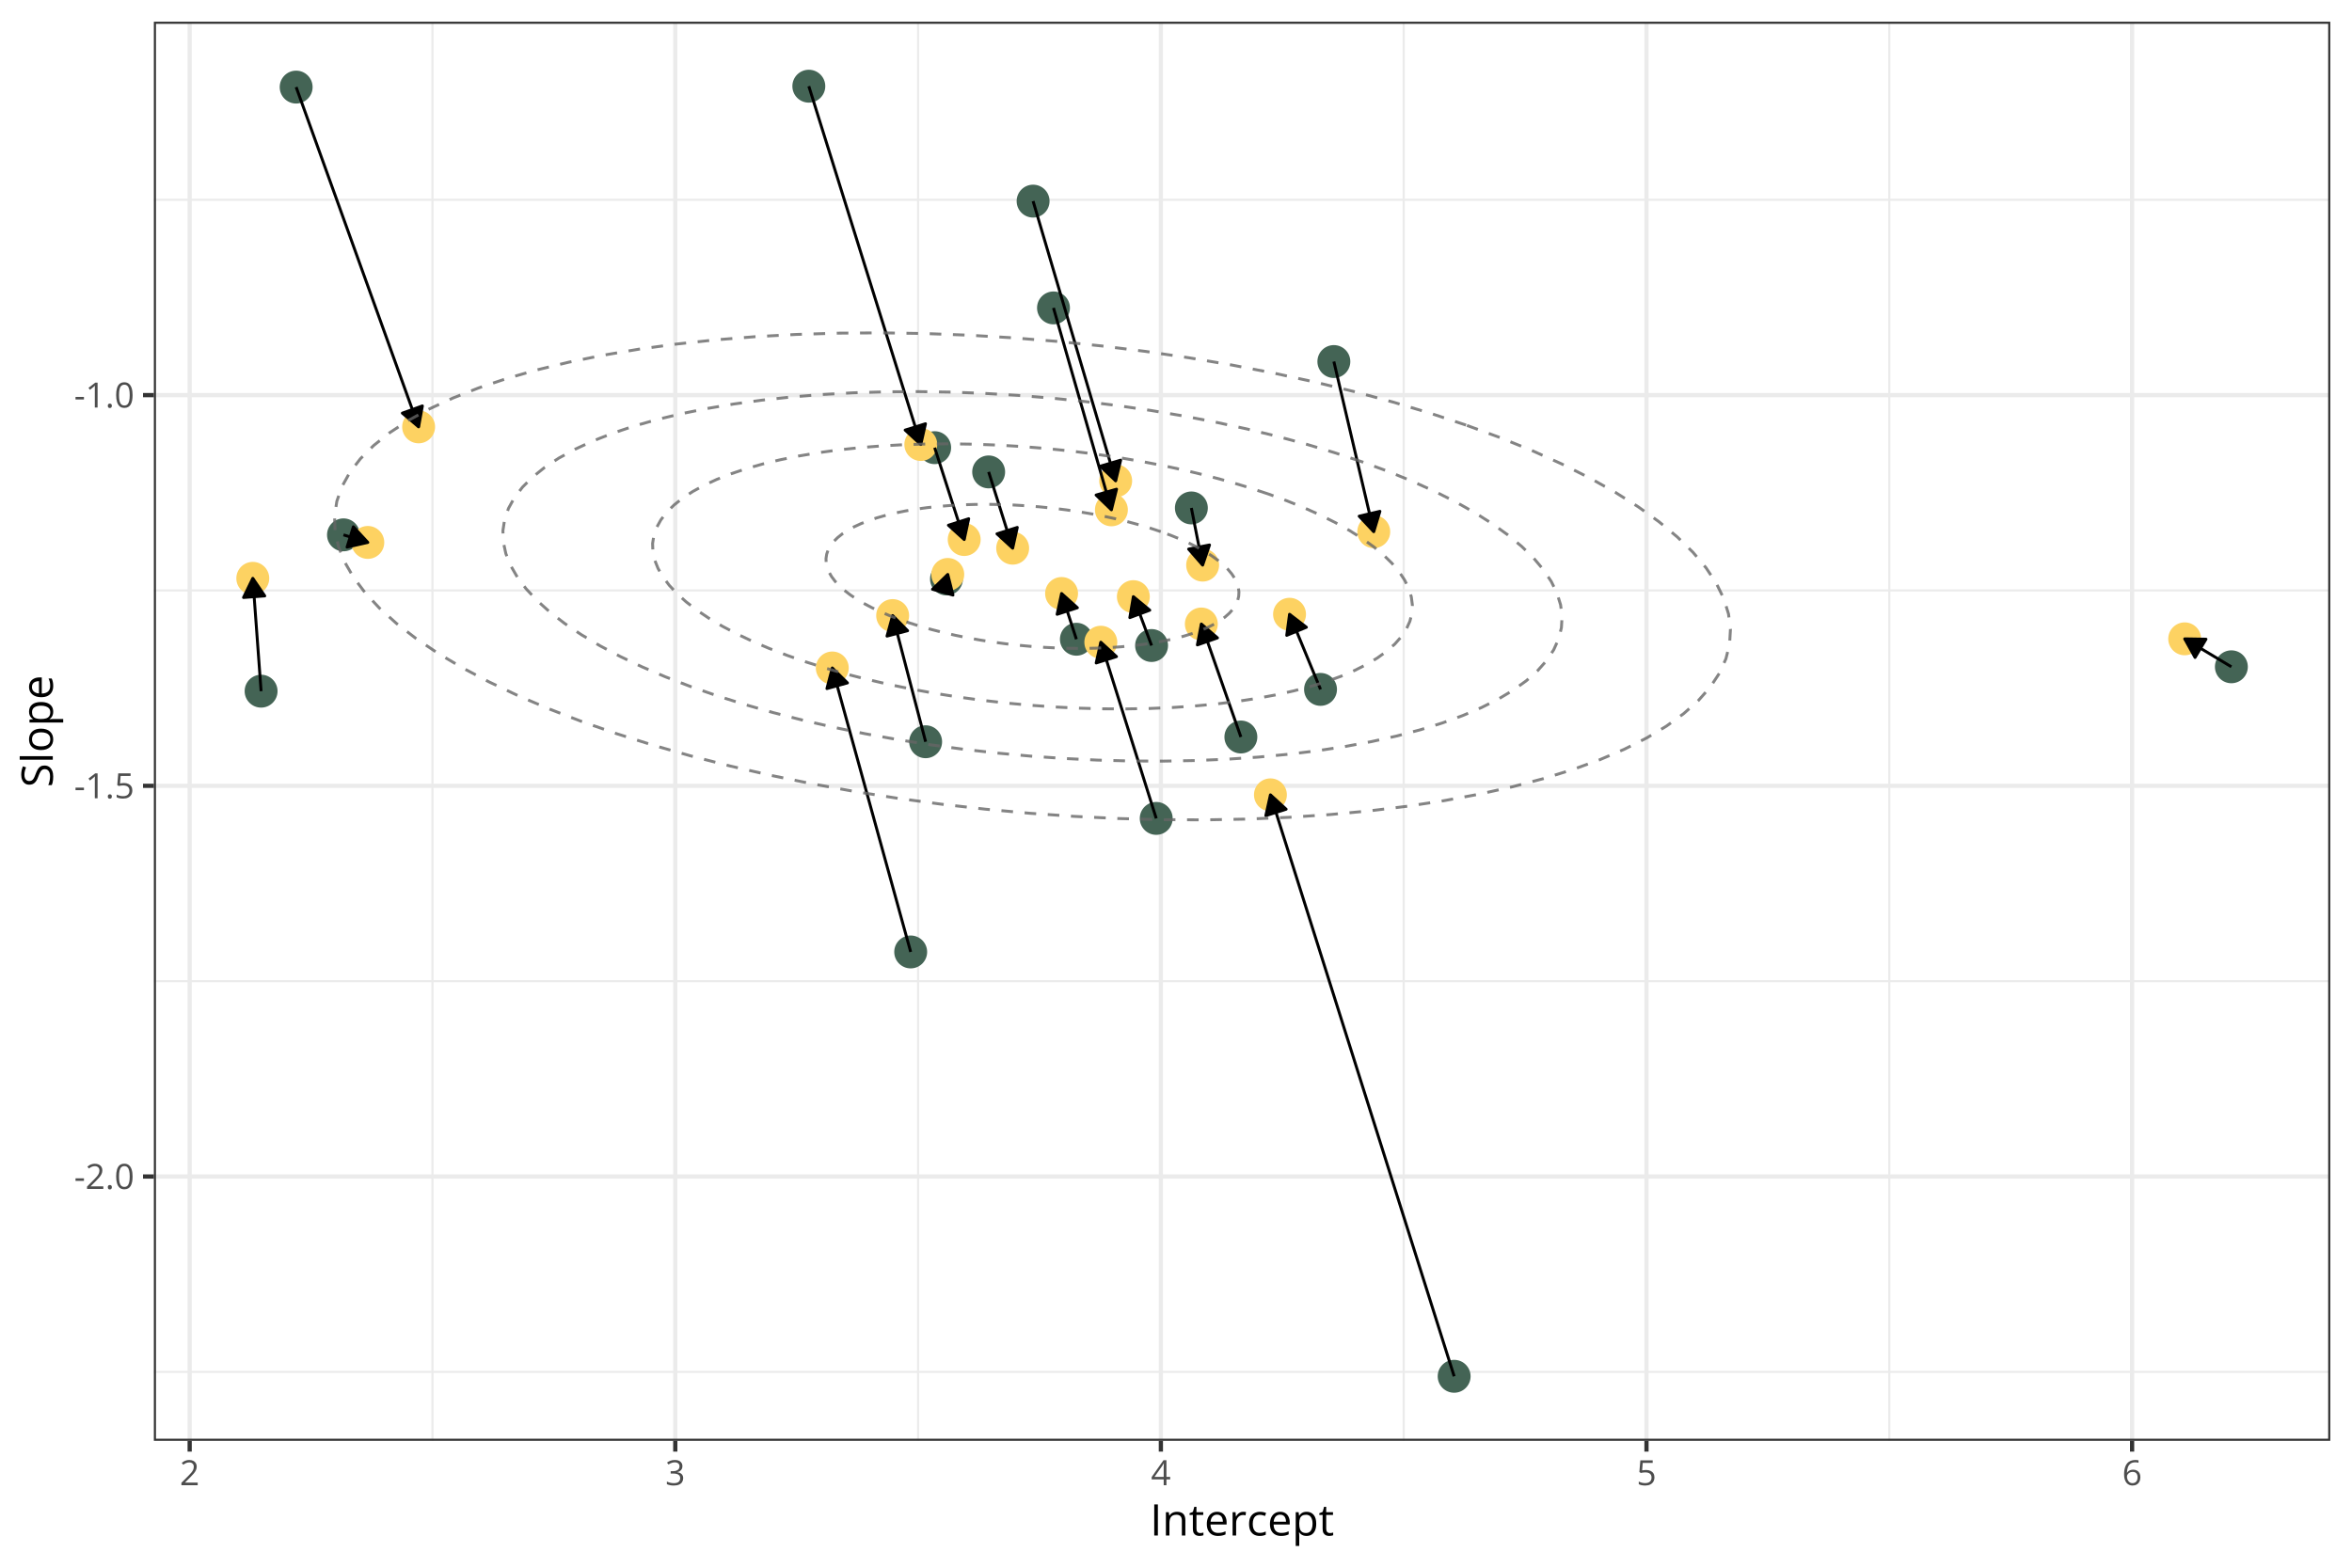 <?xml version="1.0" encoding="UTF-8"?>
<svg xmlns="http://www.w3.org/2000/svg" xmlns:xlink="http://www.w3.org/1999/xlink" width="864pt" height="576pt" viewBox="0 0 864 576" version="1.1">
<defs>
<g>
<symbol overflow="visible" id="glyph0-0">
<path style="stroke:none;" d=""/>
</symbol>
<symbol overflow="visible" id="glyph0-1">
<path style="stroke:none;" d="M 0.516 -2.969 L 0.516 -3.906 L 3.609 -3.906 L 3.609 -2.969 Z M 0.516 -2.969 "/>
</symbol>
<symbol overflow="visible" id="glyph0-2">
<path style="stroke:none;" d="M 6.609 0 L 0.625 0 L 0.625 -0.875 L 3.078 -3.344 C 3.523 -3.801 3.906 -4.207 4.219 -4.562 C 4.531 -4.926 4.766 -5.281 4.922 -5.625 C 5.086 -5.977 5.172 -6.363 5.172 -6.781 C 5.172 -7.289 5.016 -7.68 4.703 -7.953 C 4.398 -8.234 4 -8.375 3.5 -8.375 C 3.062 -8.375 2.676 -8.297 2.344 -8.141 C 2.008 -7.992 1.664 -7.785 1.312 -7.516 L 0.75 -8.203 C 0.988 -8.41 1.25 -8.594 1.531 -8.75 C 1.82 -8.906 2.129 -9.031 2.453 -9.125 C 2.785 -9.219 3.133 -9.266 3.5 -9.266 C 4.062 -9.266 4.547 -9.164 4.953 -8.969 C 5.367 -8.77 5.688 -8.488 5.906 -8.125 C 6.133 -7.77 6.25 -7.344 6.25 -6.844 C 6.25 -6.363 6.148 -5.914 5.953 -5.5 C 5.766 -5.082 5.492 -4.672 5.141 -4.266 C 4.797 -3.859 4.395 -3.426 3.938 -2.969 L 1.953 -1 L 1.953 -0.953 L 6.609 -0.953 Z M 6.609 0 "/>
</symbol>
<symbol overflow="visible" id="glyph0-3">
<path style="stroke:none;" d="M 0.938 -0.656 C 0.938 -0.945 1.004 -1.148 1.141 -1.266 C 1.285 -1.391 1.461 -1.453 1.672 -1.453 C 1.879 -1.453 2.055 -1.391 2.203 -1.266 C 2.348 -1.148 2.422 -0.945 2.422 -0.656 C 2.422 -0.363 2.348 -0.148 2.203 -0.016 C 2.055 0.109 1.879 0.172 1.672 0.172 C 1.461 0.172 1.285 0.109 1.141 -0.016 C 1.004 -0.148 0.938 -0.363 0.938 -0.656 Z M 0.938 -0.656 "/>
</symbol>
<symbol overflow="visible" id="glyph0-4">
<path style="stroke:none;" d="M 6.672 -4.578 C 6.672 -3.836 6.613 -3.176 6.5 -2.594 C 6.383 -2.008 6.207 -1.516 5.969 -1.109 C 5.727 -0.703 5.414 -0.395 5.031 -0.188 C 4.645 0.02 4.188 0.125 3.656 0.125 C 2.969 0.125 2.398 -0.055 1.953 -0.422 C 1.516 -0.797 1.188 -1.332 0.969 -2.031 C 0.75 -2.738 0.641 -3.586 0.641 -4.578 C 0.641 -5.555 0.738 -6.395 0.938 -7.094 C 1.133 -7.789 1.453 -8.328 1.891 -8.703 C 2.336 -9.086 2.926 -9.281 3.656 -9.281 C 4.344 -9.281 4.906 -9.094 5.344 -8.719 C 5.789 -8.344 6.125 -7.805 6.344 -7.109 C 6.562 -6.41 6.672 -5.566 6.672 -4.578 Z M 1.688 -4.578 C 1.688 -3.734 1.75 -3.023 1.875 -2.453 C 2.008 -1.891 2.219 -1.469 2.5 -1.188 C 2.789 -0.906 3.176 -0.766 3.656 -0.766 C 4.125 -0.766 4.5 -0.898 4.781 -1.172 C 5.07 -1.453 5.285 -1.875 5.422 -2.438 C 5.555 -3.008 5.625 -3.723 5.625 -4.578 C 5.625 -5.422 5.555 -6.125 5.422 -6.688 C 5.297 -7.25 5.086 -7.672 4.797 -7.953 C 4.516 -8.242 4.133 -8.391 3.656 -8.391 C 3.176 -8.391 2.789 -8.242 2.5 -7.953 C 2.207 -7.672 2 -7.25 1.875 -6.688 C 1.75 -6.125 1.688 -5.422 1.688 -4.578 Z M 1.688 -4.578 "/>
</symbol>
<symbol overflow="visible" id="glyph0-5">
<path style="stroke:none;" d="M 4.5 0 L 3.484 0 L 3.484 -6.469 C 3.484 -6.719 3.484 -6.93 3.484 -7.109 C 3.484 -7.285 3.484 -7.445 3.484 -7.594 C 3.492 -7.738 3.508 -7.891 3.531 -8.047 C 3.395 -7.91 3.27 -7.797 3.156 -7.703 C 3.051 -7.609 2.914 -7.492 2.75 -7.359 L 1.703 -6.516 L 1.156 -7.234 L 3.625 -9.141 L 4.5 -9.141 Z M 4.5 0 "/>
</symbol>
<symbol overflow="visible" id="glyph0-6">
<path style="stroke:none;" d="M 3.516 -5.594 C 4.141 -5.594 4.68 -5.484 5.141 -5.266 C 5.598 -5.055 5.953 -4.75 6.203 -4.344 C 6.453 -3.945 6.578 -3.469 6.578 -2.906 C 6.578 -2.281 6.441 -1.738 6.172 -1.281 C 5.898 -0.832 5.508 -0.484 5 -0.234 C 4.5 0.004 3.895 0.125 3.188 0.125 C 2.707 0.125 2.266 0.082 1.859 0 C 1.453 -0.082 1.109 -0.207 0.828 -0.375 L 0.828 -1.359 C 1.129 -1.18 1.492 -1.035 1.922 -0.922 C 2.359 -0.816 2.781 -0.766 3.188 -0.766 C 3.656 -0.766 4.062 -0.836 4.406 -0.984 C 4.758 -1.129 5.031 -1.352 5.219 -1.656 C 5.414 -1.957 5.516 -2.336 5.516 -2.797 C 5.516 -3.41 5.328 -3.879 4.953 -4.203 C 4.578 -4.535 3.988 -4.703 3.188 -4.703 C 2.926 -4.703 2.641 -4.68 2.328 -4.641 C 2.023 -4.598 1.773 -4.551 1.578 -4.5 L 1.047 -4.844 L 1.406 -9.141 L 5.938 -9.141 L 5.938 -8.188 L 2.281 -8.188 L 2.062 -5.438 C 2.219 -5.469 2.422 -5.5 2.672 -5.531 C 2.922 -5.57 3.203 -5.594 3.516 -5.594 Z M 3.516 -5.594 "/>
</symbol>
<symbol overflow="visible" id="glyph0-7">
<path style="stroke:none;" d="M 6.281 -7 C 6.281 -6.594 6.203 -6.238 6.047 -5.938 C 5.891 -5.645 5.664 -5.398 5.375 -5.203 C 5.094 -5.016 4.758 -4.883 4.375 -4.812 L 4.375 -4.766 C 5.102 -4.672 5.648 -4.438 6.016 -4.062 C 6.379 -3.688 6.562 -3.195 6.562 -2.594 C 6.562 -2.062 6.438 -1.586 6.188 -1.172 C 5.938 -0.766 5.555 -0.445 5.047 -0.219 C 4.535 0.008 3.883 0.125 3.094 0.125 C 2.613 0.125 2.164 0.082 1.75 0 C 1.344 -0.07 0.953 -0.195 0.578 -0.375 L 0.578 -1.344 C 0.953 -1.156 1.363 -1.008 1.812 -0.906 C 2.258 -0.801 2.691 -0.75 3.109 -0.75 C 3.941 -0.75 4.539 -0.914 4.906 -1.25 C 5.281 -1.582 5.469 -2.035 5.469 -2.609 C 5.469 -3.004 5.363 -3.32 5.156 -3.562 C 4.945 -3.812 4.648 -3.992 4.266 -4.109 C 3.879 -4.223 3.414 -4.281 2.875 -4.281 L 1.969 -4.281 L 1.969 -5.156 L 2.891 -5.156 C 3.379 -5.156 3.797 -5.227 4.141 -5.375 C 4.492 -5.52 4.758 -5.723 4.938 -5.984 C 5.125 -6.254 5.219 -6.57 5.219 -6.938 C 5.219 -7.395 5.062 -7.75 4.75 -8 C 4.438 -8.258 4.02 -8.391 3.5 -8.391 C 3.164 -8.391 2.863 -8.352 2.594 -8.281 C 2.332 -8.219 2.082 -8.125 1.844 -8 C 1.613 -7.883 1.383 -7.754 1.156 -7.609 L 0.625 -8.312 C 0.957 -8.57 1.363 -8.797 1.844 -8.984 C 2.32 -9.172 2.867 -9.266 3.484 -9.266 C 4.41 -9.266 5.109 -9.051 5.578 -8.625 C 6.047 -8.195 6.281 -7.656 6.281 -7 Z M 6.281 -7 "/>
</symbol>
<symbol overflow="visible" id="glyph0-8">
<path style="stroke:none;" d="M 7.078 -2.125 L 5.703 -2.125 L 5.703 0 L 4.688 0 L 4.688 -2.125 L 0.281 -2.125 L 0.281 -3 L 4.625 -9.188 L 5.703 -9.188 L 5.703 -3.062 L 7.078 -3.062 Z M 4.688 -3.062 L 4.688 -6.047 C 4.688 -6.273 4.688 -6.477 4.688 -6.656 C 4.695 -6.844 4.707 -7.016 4.719 -7.172 C 4.727 -7.336 4.734 -7.492 4.734 -7.641 C 4.742 -7.785 4.75 -7.93 4.75 -8.078 L 4.703 -8.078 C 4.629 -7.91 4.539 -7.734 4.438 -7.547 C 4.332 -7.359 4.227 -7.191 4.125 -7.047 L 1.312 -3.062 Z M 4.688 -3.062 "/>
</symbol>
<symbol overflow="visible" id="glyph0-9">
<path style="stroke:none;" d="M 0.719 -3.906 C 0.719 -4.457 0.754 -4.992 0.828 -5.516 C 0.91 -6.047 1.039 -6.535 1.219 -6.984 C 1.406 -7.43 1.656 -7.828 1.969 -8.172 C 2.289 -8.516 2.688 -8.781 3.156 -8.969 C 3.633 -9.164 4.207 -9.266 4.875 -9.266 C 5.062 -9.266 5.258 -9.254 5.469 -9.234 C 5.688 -9.211 5.867 -9.18 6.016 -9.141 L 6.016 -8.25 C 5.859 -8.301 5.68 -8.336 5.484 -8.359 C 5.285 -8.391 5.086 -8.406 4.891 -8.406 C 4.109 -8.406 3.492 -8.234 3.047 -7.891 C 2.609 -7.555 2.289 -7.102 2.094 -6.531 C 1.906 -5.957 1.797 -5.312 1.766 -4.594 L 1.828 -4.594 C 1.961 -4.801 2.129 -4.988 2.328 -5.156 C 2.523 -5.32 2.766 -5.453 3.047 -5.547 C 3.336 -5.648 3.672 -5.703 4.047 -5.703 C 4.578 -5.703 5.039 -5.594 5.438 -5.375 C 5.844 -5.164 6.156 -4.852 6.375 -4.438 C 6.594 -4.02 6.703 -3.52 6.703 -2.938 C 6.703 -2.312 6.582 -1.77 6.344 -1.312 C 6.113 -0.852 5.781 -0.5 5.344 -0.25 C 4.914 0 4.406 0.125 3.812 0.125 C 3.363 0.125 2.953 0.039 2.578 -0.125 C 2.203 -0.301 1.875 -0.555 1.594 -0.891 C 1.32 -1.234 1.109 -1.656 0.953 -2.156 C 0.797 -2.656 0.719 -3.238 0.719 -3.906 Z M 3.797 -0.75 C 4.367 -0.75 4.82 -0.93 5.156 -1.297 C 5.5 -1.66 5.672 -2.207 5.672 -2.938 C 5.672 -3.539 5.52 -4.016 5.219 -4.359 C 4.914 -4.711 4.457 -4.891 3.844 -4.891 C 3.426 -4.891 3.062 -4.801 2.75 -4.625 C 2.445 -4.457 2.207 -4.238 2.031 -3.969 C 1.863 -3.707 1.781 -3.441 1.781 -3.172 C 1.781 -2.898 1.82 -2.617 1.906 -2.328 C 1.988 -2.047 2.113 -1.785 2.281 -1.547 C 2.445 -1.305 2.656 -1.113 2.906 -0.969 C 3.156 -0.82 3.453 -0.75 3.797 -0.75 Z M 3.797 -0.75 "/>
</symbol>
<symbol overflow="visible" id="glyph1-0">
<path style="stroke:none;" d=""/>
</symbol>
<symbol overflow="visible" id="glyph1-1">
<path style="stroke:none;" d="M 1.562 0 L 1.562 -11.422 L 2.891 -11.422 L 2.891 0 Z M 1.562 0 "/>
</symbol>
<symbol overflow="visible" id="glyph1-2">
<path style="stroke:none;" d="M 5.422 -8.719 C 6.441 -8.719 7.211 -8.469 7.734 -7.969 C 8.254 -7.477 8.516 -6.68 8.516 -5.578 L 8.516 0 L 7.234 0 L 7.234 -5.5 C 7.234 -6.207 7.066 -6.738 6.734 -7.094 C 6.41 -7.445 5.914 -7.625 5.25 -7.625 C 4.301 -7.625 3.633 -7.352 3.25 -6.812 C 2.863 -6.281 2.672 -5.504 2.672 -4.484 L 2.672 0 L 1.375 0 L 1.375 -8.562 L 2.422 -8.562 L 2.609 -7.328 L 2.688 -7.328 C 2.863 -7.629 3.094 -7.883 3.375 -8.094 C 3.656 -8.301 3.969 -8.457 4.312 -8.562 C 4.664 -8.664 5.035 -8.719 5.422 -8.719 Z M 5.422 -8.719 "/>
</symbol>
<symbol overflow="visible" id="glyph1-3">
<path style="stroke:none;" d="M 4.141 -0.906 C 4.348 -0.906 4.562 -0.922 4.781 -0.953 C 5.008 -0.992 5.195 -1.039 5.344 -1.094 L 5.344 -0.094 C 5.188 -0.02 4.973 0.035 4.703 0.078 C 4.441 0.129 4.18 0.156 3.922 0.156 C 3.473 0.156 3.062 0.078 2.688 -0.078 C 2.32 -0.242 2.023 -0.516 1.797 -0.891 C 1.578 -1.273 1.469 -1.801 1.469 -2.469 L 1.469 -7.547 L 0.25 -7.547 L 0.25 -8.188 L 1.484 -8.688 L 2 -10.547 L 2.781 -10.547 L 2.781 -8.562 L 5.281 -8.562 L 5.281 -7.547 L 2.781 -7.547 L 2.781 -2.516 C 2.781 -1.973 2.898 -1.566 3.141 -1.297 C 3.391 -1.035 3.723 -0.906 4.141 -0.906 Z M 4.141 -0.906 "/>
</symbol>
<symbol overflow="visible" id="glyph1-4">
<path style="stroke:none;" d="M 4.672 -8.719 C 5.398 -8.719 6.023 -8.555 6.547 -8.234 C 7.066 -7.91 7.461 -7.457 7.734 -6.875 C 8.016 -6.301 8.156 -5.625 8.156 -4.844 L 8.156 -4.047 L 2.234 -4.047 C 2.254 -3.035 2.504 -2.266 2.984 -1.734 C 3.473 -1.211 4.156 -0.953 5.031 -0.953 C 5.57 -0.953 6.051 -1 6.469 -1.094 C 6.883 -1.195 7.316 -1.348 7.766 -1.547 L 7.766 -0.406 C 7.336 -0.207 6.91 -0.066 6.484 0.016 C 6.055 0.109 5.555 0.156 4.984 0.156 C 4.16 0.156 3.441 -0.008 2.828 -0.344 C 2.211 -0.688 1.734 -1.18 1.391 -1.828 C 1.055 -2.484 0.891 -3.281 0.891 -4.219 C 0.891 -5.145 1.047 -5.941 1.359 -6.609 C 1.672 -7.285 2.109 -7.805 2.672 -8.172 C 3.234 -8.535 3.898 -8.719 4.672 -8.719 Z M 4.656 -7.656 C 3.957 -7.656 3.398 -7.426 2.984 -6.969 C 2.578 -6.52 2.336 -5.891 2.266 -5.078 L 6.797 -5.078 C 6.785 -5.586 6.703 -6.035 6.547 -6.422 C 6.398 -6.816 6.172 -7.117 5.859 -7.328 C 5.547 -7.547 5.145 -7.656 4.656 -7.656 Z M 4.656 -7.656 "/>
</symbol>
<symbol overflow="visible" id="glyph1-5">
<path style="stroke:none;" d="M 5.266 -8.719 C 5.43 -8.719 5.609 -8.707 5.797 -8.688 C 5.984 -8.676 6.148 -8.656 6.297 -8.625 L 6.141 -7.422 C 5.992 -7.453 5.832 -7.477 5.656 -7.5 C 5.488 -7.52 5.332 -7.531 5.188 -7.531 C 4.844 -7.531 4.516 -7.461 4.203 -7.328 C 3.898 -7.191 3.633 -6.992 3.406 -6.734 C 3.176 -6.473 2.992 -6.16 2.859 -5.797 C 2.734 -5.441 2.672 -5.039 2.672 -4.594 L 2.672 0 L 1.375 0 L 1.375 -8.562 L 2.453 -8.562 L 2.594 -6.984 L 2.641 -6.984 C 2.816 -7.305 3.031 -7.598 3.281 -7.859 C 3.531 -8.117 3.82 -8.328 4.156 -8.484 C 4.488 -8.641 4.859 -8.719 5.266 -8.719 Z M 5.266 -8.719 "/>
</symbol>
<symbol overflow="visible" id="glyph1-6">
<path style="stroke:none;" d="M 4.797 0.156 C 4.023 0.156 3.344 0 2.75 -0.312 C 2.164 -0.633 1.707 -1.117 1.375 -1.766 C 1.051 -2.422 0.891 -3.242 0.891 -4.234 C 0.891 -5.273 1.062 -6.125 1.406 -6.781 C 1.758 -7.438 2.238 -7.922 2.844 -8.234 C 3.457 -8.555 4.148 -8.719 4.922 -8.719 C 5.348 -8.719 5.758 -8.676 6.156 -8.594 C 6.562 -8.508 6.891 -8.398 7.141 -8.266 L 6.75 -7.188 C 6.488 -7.289 6.188 -7.383 5.844 -7.469 C 5.508 -7.551 5.191 -7.594 4.891 -7.594 C 4.297 -7.594 3.801 -7.461 3.406 -7.203 C 3.02 -6.953 2.727 -6.578 2.531 -6.078 C 2.332 -5.586 2.234 -4.977 2.234 -4.25 C 2.234 -3.562 2.328 -2.973 2.516 -2.484 C 2.711 -1.992 3 -1.617 3.375 -1.359 C 3.75 -1.098 4.223 -0.969 4.797 -0.969 C 5.242 -0.969 5.648 -1.016 6.016 -1.109 C 6.379 -1.211 6.711 -1.328 7.016 -1.453 L 7.016 -0.297 C 6.723 -0.148 6.398 -0.039 6.047 0.031 C 5.703 0.113 5.285 0.156 4.797 0.156 Z M 4.797 0.156 "/>
</symbol>
<symbol overflow="visible" id="glyph1-7">
<path style="stroke:none;" d="M 5.391 -8.719 C 6.461 -8.719 7.316 -8.348 7.953 -7.609 C 8.586 -6.879 8.906 -5.781 8.906 -4.312 C 8.906 -3.332 8.758 -2.508 8.469 -1.844 C 8.176 -1.188 7.766 -0.688 7.234 -0.344 C 6.703 -0.008 6.078 0.156 5.359 0.156 C 4.91 0.156 4.516 0.098 4.172 -0.016 C 3.828 -0.141 3.531 -0.301 3.281 -0.5 C 3.039 -0.707 2.836 -0.93 2.672 -1.172 L 2.578 -1.172 C 2.598 -0.973 2.617 -0.727 2.641 -0.438 C 2.66 -0.156 2.672 0.094 2.672 0.312 L 2.672 3.828 L 1.375 3.828 L 1.375 -8.562 L 2.438 -8.562 L 2.609 -7.297 L 2.672 -7.297 C 2.836 -7.555 3.039 -7.797 3.281 -8.016 C 3.52 -8.234 3.812 -8.406 4.156 -8.531 C 4.508 -8.656 4.922 -8.719 5.391 -8.719 Z M 5.172 -7.625 C 4.578 -7.625 4.098 -7.508 3.734 -7.281 C 3.367 -7.051 3.102 -6.707 2.938 -6.25 C 2.77 -5.801 2.68 -5.234 2.672 -4.547 L 2.672 -4.297 C 2.672 -3.566 2.75 -2.953 2.906 -2.453 C 3.07 -1.953 3.336 -1.57 3.703 -1.312 C 4.066 -1.051 4.562 -0.922 5.188 -0.922 C 5.719 -0.922 6.16 -1.062 6.516 -1.344 C 6.867 -1.633 7.129 -2.035 7.297 -2.547 C 7.473 -3.066 7.562 -3.66 7.562 -4.328 C 7.562 -5.336 7.363 -6.141 6.969 -6.734 C 6.582 -7.328 5.984 -7.625 5.172 -7.625 Z M 5.172 -7.625 "/>
</symbol>
<symbol overflow="visible" id="glyph2-0">
<path style="stroke:none;" d=""/>
</symbol>
<symbol overflow="visible" id="glyph2-1">
<path style="stroke:none;" d="M -3.047 -8.016 C -2.367 -8.016 -1.789 -7.844 -1.312 -7.5 C -0.832 -7.164 -0.469 -6.695 -0.219 -6.094 C 0.031 -5.488 0.156 -4.781 0.156 -3.969 C 0.156 -3.531 0.133 -3.117 0.094 -2.734 C 0.051 -2.348 -0.004 -1.992 -0.078 -1.672 C -0.16 -1.348 -0.258 -1.066 -0.375 -0.828 L -1.656 -0.828 C -1.488 -1.211 -1.336 -1.688 -1.203 -2.25 C -1.066 -2.812 -1 -3.398 -1 -4.016 C -1 -4.586 -1.07 -5.07 -1.219 -5.469 C -1.375 -5.863 -1.598 -6.164 -1.891 -6.375 C -2.18 -6.582 -2.531 -6.688 -2.938 -6.688 C -3.32 -6.688 -3.645 -6.598 -3.906 -6.422 C -4.176 -6.254 -4.414 -5.969 -4.625 -5.562 C -4.844 -5.164 -5.078 -4.625 -5.328 -3.938 C -5.492 -3.457 -5.68 -3.031 -5.891 -2.656 C -6.098 -2.289 -6.332 -1.984 -6.594 -1.734 C -6.852 -1.484 -7.156 -1.289 -7.5 -1.156 C -7.844 -1.031 -8.234 -0.969 -8.672 -0.969 C -9.285 -0.969 -9.805 -1.125 -10.234 -1.438 C -10.672 -1.75 -11.004 -2.176 -11.234 -2.719 C -11.473 -3.27 -11.594 -3.906 -11.594 -4.625 C -11.594 -5.227 -11.535 -5.789 -11.422 -6.312 C -11.305 -6.832 -11.148 -7.305 -10.953 -7.734 L -9.812 -7.328 C -9.988 -6.91 -10.133 -6.473 -10.25 -6.016 C -10.363 -5.555 -10.422 -5.082 -10.422 -4.594 C -10.422 -4.102 -10.348 -3.688 -10.203 -3.344 C -10.055 -3.008 -9.852 -2.754 -9.594 -2.578 C -9.332 -2.398 -9.023 -2.312 -8.672 -2.312 C -8.266 -2.312 -7.926 -2.395 -7.656 -2.562 C -7.395 -2.738 -7.16 -3.008 -6.953 -3.375 C -6.754 -3.75 -6.539 -4.242 -6.312 -4.859 C -6.07 -5.535 -5.812 -6.109 -5.531 -6.578 C -5.258 -7.047 -4.926 -7.398 -4.531 -7.641 C -4.145 -7.891 -3.648 -8.016 -3.047 -8.016 Z M -3.047 -8.016 "/>
</symbol>
<symbol overflow="visible" id="glyph2-2">
<path style="stroke:none;" d="M 0 -2.672 L 0 -1.375 L -12.156 -1.375 L -12.156 -2.672 Z M 0 -2.672 "/>
</symbol>
<symbol overflow="visible" id="glyph2-3">
<path style="stroke:none;" d="M -4.297 -8.75 C -3.598 -8.75 -2.973 -8.656 -2.422 -8.469 C -1.867 -8.289 -1.398 -8.031 -1.016 -7.688 C -0.641 -7.344 -0.348 -6.926 -0.141 -6.438 C 0.055 -5.957 0.156 -5.41 0.156 -4.797 C 0.156 -4.223 0.055 -3.695 -0.141 -3.219 C -0.348 -2.738 -0.641 -2.328 -1.016 -1.984 C -1.398 -1.641 -1.867 -1.367 -2.422 -1.172 C -2.973 -0.984 -3.598 -0.891 -4.297 -0.891 C -5.234 -0.891 -6.031 -1.047 -6.688 -1.359 C -7.352 -1.68 -7.859 -2.141 -8.203 -2.734 C -8.547 -3.328 -8.719 -4.031 -8.719 -4.844 C -8.719 -5.625 -8.539 -6.305 -8.188 -6.891 C -7.844 -7.484 -7.344 -7.941 -6.688 -8.266 C -6.031 -8.586 -5.234 -8.75 -4.297 -8.75 Z M -4.297 -2.234 C -3.609 -2.234 -3.008 -2.32 -2.5 -2.5 C -2 -2.688 -1.609 -2.969 -1.328 -3.344 C -1.055 -3.727 -0.922 -4.223 -0.922 -4.828 C -0.922 -5.422 -1.055 -5.906 -1.328 -6.281 C -1.609 -6.664 -2 -6.945 -2.5 -7.125 C -3.008 -7.312 -3.609 -7.406 -4.297 -7.406 C -4.984 -7.406 -5.57 -7.312 -6.062 -7.125 C -6.562 -6.945 -6.945 -6.664 -7.219 -6.281 C -7.488 -5.906 -7.625 -5.414 -7.625 -4.812 C -7.625 -3.926 -7.328 -3.273 -6.734 -2.859 C -6.148 -2.441 -5.336 -2.234 -4.297 -2.234 Z M -4.297 -2.234 "/>
</symbol>
<symbol overflow="visible" id="glyph2-4">
<path style="stroke:none;" d="M -8.719 -5.391 C -8.719 -6.461 -8.348 -7.316 -7.609 -7.953 C -6.879 -8.586 -5.781 -8.906 -4.312 -8.906 C -3.332 -8.906 -2.508 -8.758 -1.844 -8.469 C -1.188 -8.176 -0.688 -7.766 -0.344 -7.234 C -0.008 -6.703 0.156 -6.078 0.156 -5.359 C 0.156 -4.91 0.098 -4.516 -0.016 -4.172 C -0.141 -3.828 -0.301 -3.531 -0.5 -3.281 C -0.707 -3.039 -0.93 -2.836 -1.172 -2.672 L -1.172 -2.578 C -0.973 -2.598 -0.727 -2.617 -0.438 -2.641 C -0.156 -2.66 0.094 -2.672 0.312 -2.672 L 3.828 -2.672 L 3.828 -1.375 L -8.562 -1.375 L -8.562 -2.438 L -7.297 -2.609 L -7.297 -2.672 C -7.555 -2.836 -7.797 -3.039 -8.016 -3.281 C -8.234 -3.52 -8.406 -3.812 -8.531 -4.156 C -8.656 -4.508 -8.719 -4.922 -8.719 -5.391 Z M -7.625 -5.172 C -7.625 -4.578 -7.508 -4.098 -7.281 -3.734 C -7.051 -3.367 -6.707 -3.102 -6.25 -2.938 C -5.801 -2.77 -5.234 -2.68 -4.547 -2.672 L -4.297 -2.672 C -3.566 -2.672 -2.953 -2.75 -2.453 -2.906 C -1.953 -3.07 -1.57 -3.336 -1.312 -3.703 C -1.051 -4.066 -0.922 -4.562 -0.922 -5.188 C -0.922 -5.719 -1.062 -6.16 -1.344 -6.516 C -1.633 -6.867 -2.035 -7.129 -2.547 -7.297 C -3.066 -7.473 -3.66 -7.562 -4.328 -7.562 C -5.336 -7.562 -6.141 -7.363 -6.734 -6.969 C -7.328 -6.582 -7.625 -5.984 -7.625 -5.172 Z M -7.625 -5.172 "/>
</symbol>
<symbol overflow="visible" id="glyph2-5">
<path style="stroke:none;" d="M -8.719 -4.672 C -8.719 -5.398 -8.555 -6.023 -8.234 -6.547 C -7.91 -7.066 -7.457 -7.461 -6.875 -7.734 C -6.301 -8.016 -5.625 -8.156 -4.844 -8.156 L -4.047 -8.156 L -4.047 -2.234 C -3.035 -2.254 -2.266 -2.504 -1.734 -2.984 C -1.211 -3.473 -0.953 -4.156 -0.953 -5.031 C -0.953 -5.57 -1 -6.051 -1.094 -6.469 C -1.195 -6.883 -1.348 -7.316 -1.547 -7.766 L -0.406 -7.766 C -0.207 -7.336 -0.066 -6.91 0.016 -6.484 C 0.109 -6.055 0.156 -5.555 0.156 -4.984 C 0.156 -4.16 -0.008 -3.441 -0.344 -2.828 C -0.688 -2.211 -1.18 -1.734 -1.828 -1.391 C -2.484 -1.055 -3.281 -0.891 -4.219 -0.891 C -5.145 -0.891 -5.941 -1.047 -6.609 -1.359 C -7.285 -1.672 -7.805 -2.109 -8.172 -2.672 C -8.535 -3.234 -8.719 -3.898 -8.719 -4.672 Z M -7.656 -4.656 C -7.656 -3.957 -7.426 -3.398 -6.969 -2.984 C -6.52 -2.578 -5.891 -2.336 -5.078 -2.266 L -5.078 -6.797 C -5.586 -6.785 -6.035 -6.703 -6.422 -6.547 C -6.816 -6.398 -7.117 -6.172 -7.328 -5.859 C -7.547 -5.547 -7.656 -5.145 -7.656 -4.656 Z M -7.656 -4.656 "/>
</symbol>
</g>
<clipPath id="clip1">
  <path d="M 56.52 7.969 L 856.027 7.969 L 856.027 529.379 L 56.52 529.379 Z M 56.52 7.969 "/>
</clipPath>
<clipPath id="clip2">
  <path d="M 56.52 503 L 856.027 503 L 856.027 505 L 56.52 505 Z M 56.52 503 "/>
</clipPath>
<clipPath id="clip3">
  <path d="M 56.52 360 L 856.027 360 L 856.027 361 L 56.52 361 Z M 56.52 360 "/>
</clipPath>
<clipPath id="clip4">
  <path d="M 56.52 216 L 856.027 216 L 856.027 218 L 56.52 218 Z M 56.52 216 "/>
</clipPath>
<clipPath id="clip5">
  <path d="M 56.52 73 L 856.027 73 L 856.027 74 L 56.52 74 Z M 56.52 73 "/>
</clipPath>
<clipPath id="clip6">
  <path d="M 158 7.969 L 160 7.969 L 160 529.379 L 158 529.379 Z M 158 7.969 "/>
</clipPath>
<clipPath id="clip7">
  <path d="M 336 7.969 L 338 7.969 L 338 529.379 L 336 529.379 Z M 336 7.969 "/>
</clipPath>
<clipPath id="clip8">
  <path d="M 515 7.969 L 517 7.969 L 517 529.379 L 515 529.379 Z M 515 7.969 "/>
</clipPath>
<clipPath id="clip9">
  <path d="M 693 7.969 L 695 7.969 L 695 529.379 L 693 529.379 Z M 693 7.969 "/>
</clipPath>
<clipPath id="clip10">
  <path d="M 56.52 431 L 856.027 431 L 856.027 434 L 56.52 434 Z M 56.52 431 "/>
</clipPath>
<clipPath id="clip11">
  <path d="M 56.52 287 L 856.027 287 L 856.027 290 L 56.52 290 Z M 56.52 287 "/>
</clipPath>
<clipPath id="clip12">
  <path d="M 56.52 144 L 856.027 144 L 856.027 146 L 56.52 146 Z M 56.52 144 "/>
</clipPath>
<clipPath id="clip13">
  <path d="M 68 7.969 L 71 7.969 L 71 529.379 L 68 529.379 Z M 68 7.969 "/>
</clipPath>
<clipPath id="clip14">
  <path d="M 247 7.969 L 249 7.969 L 249 529.379 L 247 529.379 Z M 247 7.969 "/>
</clipPath>
<clipPath id="clip15">
  <path d="M 425 7.969 L 428 7.969 L 428 529.379 L 425 529.379 Z M 425 7.969 "/>
</clipPath>
<clipPath id="clip16">
  <path d="M 604 7.969 L 606 7.969 L 606 529.379 L 604 529.379 Z M 604 7.969 "/>
</clipPath>
<clipPath id="clip17">
  <path d="M 782 7.969 L 784 7.969 L 784 529.379 L 782 529.379 Z M 782 7.969 "/>
</clipPath>
<clipPath id="clip18">
  <path d="M 56.52 7.969 L 856.027 7.969 L 856.027 529.379 L 56.52 529.379 Z M 56.52 7.969 "/>
</clipPath>
</defs>
<g id="surface194">
<rect x="0" y="0" width="864" height="576" style="fill:rgb(100%,100%,100%);fill-opacity:1;stroke:none;"/>
<rect x="0" y="0" width="864" height="576" style="fill:rgb(100%,100%,100%);fill-opacity:1;stroke:none;"/>
<path style="fill:none;stroke-width:1.552;stroke-linecap:round;stroke-linejoin:round;stroke:rgb(100%,100%,100%);stroke-opacity:1;stroke-miterlimit:10;" d="M 0 576 L 864 576 L 864 0 L 0 0 Z M 0 576 "/>
<g clip-path="url(#clip1)" clip-rule="nonzero">
<path style=" stroke:none;fill-rule:nonzero;fill:rgb(100%,100%,100%);fill-opacity:1;" d="M 56.52 529.379 L 856.027 529.379 L 856.027 7.969 L 56.52 7.969 Z M 56.52 529.379 "/>
</g>
<g clip-path="url(#clip2)" clip-rule="nonzero">
<path style="fill:none;stroke-width:0.776;stroke-linecap:butt;stroke-linejoin:round;stroke:rgb(92.157%,92.157%,92.157%);stroke-opacity:1;stroke-miterlimit:10;" d="M 56.52 504.055 L 856.031 504.055 "/>
</g>
<g clip-path="url(#clip3)" clip-rule="nonzero">
<path style="fill:none;stroke-width:0.776;stroke-linecap:butt;stroke-linejoin:round;stroke:rgb(92.157%,92.157%,92.157%);stroke-opacity:1;stroke-miterlimit:10;" d="M 56.52 360.504 L 856.031 360.504 "/>
</g>
<g clip-path="url(#clip4)" clip-rule="nonzero">
<path style="fill:none;stroke-width:0.776;stroke-linecap:butt;stroke-linejoin:round;stroke:rgb(92.157%,92.157%,92.157%);stroke-opacity:1;stroke-miterlimit:10;" d="M 56.52 216.949 L 856.031 216.949 "/>
</g>
<g clip-path="url(#clip5)" clip-rule="nonzero">
<path style="fill:none;stroke-width:0.776;stroke-linecap:butt;stroke-linejoin:round;stroke:rgb(92.157%,92.157%,92.157%);stroke-opacity:1;stroke-miterlimit:10;" d="M 56.52 73.398 L 856.031 73.398 "/>
</g>
<g clip-path="url(#clip6)" clip-rule="nonzero">
<path style="fill:none;stroke-width:0.776;stroke-linecap:butt;stroke-linejoin:round;stroke:rgb(92.157%,92.157%,92.157%);stroke-opacity:1;stroke-miterlimit:10;" d="M 158.867 529.379 L 158.867 7.969 "/>
</g>
<g clip-path="url(#clip7)" clip-rule="nonzero">
<path style="fill:none;stroke-width:0.776;stroke-linecap:butt;stroke-linejoin:round;stroke:rgb(92.157%,92.157%,92.157%);stroke-opacity:1;stroke-miterlimit:10;" d="M 337.254 529.379 L 337.254 7.969 "/>
</g>
<g clip-path="url(#clip8)" clip-rule="nonzero">
<path style="fill:none;stroke-width:0.776;stroke-linecap:butt;stroke-linejoin:round;stroke:rgb(92.157%,92.157%,92.157%);stroke-opacity:1;stroke-miterlimit:10;" d="M 515.641 529.379 L 515.641 7.969 "/>
</g>
<g clip-path="url(#clip9)" clip-rule="nonzero">
<path style="fill:none;stroke-width:0.776;stroke-linecap:butt;stroke-linejoin:round;stroke:rgb(92.157%,92.157%,92.157%);stroke-opacity:1;stroke-miterlimit:10;" d="M 694.023 529.379 L 694.023 7.969 "/>
</g>
<g clip-path="url(#clip10)" clip-rule="nonzero">
<path style="fill:none;stroke-width:1.552;stroke-linecap:butt;stroke-linejoin:round;stroke:rgb(92.157%,92.157%,92.157%);stroke-opacity:1;stroke-miterlimit:10;" d="M 56.52 432.277 L 856.031 432.277 "/>
</g>
<g clip-path="url(#clip11)" clip-rule="nonzero">
<path style="fill:none;stroke-width:1.552;stroke-linecap:butt;stroke-linejoin:round;stroke:rgb(92.157%,92.157%,92.157%);stroke-opacity:1;stroke-miterlimit:10;" d="M 56.52 288.727 L 856.031 288.727 "/>
</g>
<g clip-path="url(#clip12)" clip-rule="nonzero">
<path style="fill:none;stroke-width:1.552;stroke-linecap:butt;stroke-linejoin:round;stroke:rgb(92.157%,92.157%,92.157%);stroke-opacity:1;stroke-miterlimit:10;" d="M 56.52 145.172 L 856.031 145.172 "/>
</g>
<g clip-path="url(#clip13)" clip-rule="nonzero">
<path style="fill:none;stroke-width:1.552;stroke-linecap:butt;stroke-linejoin:round;stroke:rgb(92.157%,92.157%,92.157%);stroke-opacity:1;stroke-miterlimit:10;" d="M 69.676 529.379 L 69.676 7.969 "/>
</g>
<g clip-path="url(#clip14)" clip-rule="nonzero">
<path style="fill:none;stroke-width:1.552;stroke-linecap:butt;stroke-linejoin:round;stroke:rgb(92.157%,92.157%,92.157%);stroke-opacity:1;stroke-miterlimit:10;" d="M 248.062 529.379 L 248.062 7.969 "/>
</g>
<g clip-path="url(#clip15)" clip-rule="nonzero">
<path style="fill:none;stroke-width:1.552;stroke-linecap:butt;stroke-linejoin:round;stroke:rgb(92.157%,92.157%,92.157%);stroke-opacity:1;stroke-miterlimit:10;" d="M 426.445 529.379 L 426.445 7.969 "/>
</g>
<g clip-path="url(#clip16)" clip-rule="nonzero">
<path style="fill:none;stroke-width:1.552;stroke-linecap:butt;stroke-linejoin:round;stroke:rgb(92.157%,92.157%,92.157%);stroke-opacity:1;stroke-miterlimit:10;" d="M 604.832 529.379 L 604.832 7.969 "/>
</g>
<g clip-path="url(#clip17)" clip-rule="nonzero">
<path style="fill:none;stroke-width:1.552;stroke-linecap:butt;stroke-linejoin:round;stroke:rgb(92.157%,92.157%,92.157%);stroke-opacity:1;stroke-miterlimit:10;" d="M 783.219 529.379 L 783.219 7.969 "/>
</g>
<path style="fill-rule:nonzero;fill:rgb(26.667%,39.216%,33.333%);fill-opacity:1;stroke-width:0.709;stroke-linecap:round;stroke-linejoin:round;stroke:rgb(26.667%,39.216%,33.333%);stroke-opacity:1;stroke-miterlimit:10;" d="M 461.52 270.785 C 461.52 273.926 458.973 276.473 455.832 276.473 C 452.688 276.473 450.141 273.926 450.141 270.785 C 450.141 267.645 452.688 265.098 455.832 265.098 C 458.973 265.098 461.52 267.645 461.52 270.785 "/>
<path style="fill-rule:nonzero;fill:rgb(26.667%,39.216%,33.333%);fill-opacity:1;stroke-width:0.709;stroke-linecap:round;stroke-linejoin:round;stroke:rgb(26.667%,39.216%,33.333%);stroke-opacity:1;stroke-miterlimit:10;" d="M 131.863 196.52 C 131.863 199.66 129.316 202.207 126.176 202.207 C 123.035 202.207 120.488 199.66 120.488 196.52 C 120.488 193.375 123.035 190.828 126.176 190.828 C 129.316 190.828 131.863 193.375 131.863 196.52 "/>
<path style="fill-rule:nonzero;fill:rgb(26.667%,39.216%,33.333%);fill-opacity:1;stroke-width:0.709;stroke-linecap:round;stroke-linejoin:round;stroke:rgb(26.667%,39.216%,33.333%);stroke-opacity:1;stroke-miterlimit:10;" d="M 428.719 237.176 C 428.719 240.316 426.172 242.863 423.027 242.863 C 419.887 242.863 417.34 240.316 417.34 237.176 C 417.34 234.035 419.887 231.484 423.027 231.484 C 426.172 231.484 428.719 234.035 428.719 237.176 "/>
<path style="fill-rule:nonzero;fill:rgb(26.667%,39.216%,33.333%);fill-opacity:1;stroke-width:0.709;stroke-linecap:round;stroke-linejoin:round;stroke:rgb(26.667%,39.216%,33.333%);stroke-opacity:1;stroke-miterlimit:10;" d="M 345.719 272.535 C 345.719 275.676 343.168 278.223 340.027 278.223 C 336.887 278.223 334.34 275.676 334.34 272.535 C 334.34 269.391 336.887 266.844 340.027 266.844 C 343.168 266.844 345.719 269.391 345.719 272.535 "/>
<path style="fill-rule:nonzero;fill:rgb(26.667%,39.216%,33.333%);fill-opacity:1;stroke-width:0.709;stroke-linecap:round;stroke-linejoin:round;stroke:rgb(26.667%,39.216%,33.333%);stroke-opacity:1;stroke-miterlimit:10;" d="M 101.602 253.949 C 101.602 257.09 99.055 259.637 95.914 259.637 C 92.77 259.637 90.223 257.09 90.223 253.949 C 90.223 250.805 92.77 248.258 95.914 248.258 C 99.055 248.258 101.602 250.805 101.602 253.949 "/>
<path style="fill-rule:nonzero;fill:rgb(26.667%,39.216%,33.333%);fill-opacity:1;stroke-width:0.709;stroke-linecap:round;stroke-linejoin:round;stroke:rgb(26.667%,39.216%,33.333%);stroke-opacity:1;stroke-miterlimit:10;" d="M 490.781 253.297 C 490.781 256.438 488.234 258.984 485.094 258.984 C 481.949 258.984 479.402 256.438 479.402 253.297 C 479.402 250.156 481.949 247.605 485.094 247.605 C 488.234 247.605 490.781 250.156 490.781 253.297 "/>
<path style="fill-rule:nonzero;fill:rgb(26.667%,39.216%,33.333%);fill-opacity:1;stroke-width:0.709;stroke-linecap:round;stroke-linejoin:round;stroke:rgb(26.667%,39.216%,33.333%);stroke-opacity:1;stroke-miterlimit:10;" d="M 353.379 212.723 C 353.379 215.863 350.828 218.41 347.688 218.41 C 344.547 218.41 342 215.863 342 212.723 C 342 209.578 344.547 207.031 347.688 207.031 C 350.828 207.031 353.379 209.578 353.379 212.723 "/>
<path style="fill-rule:nonzero;fill:rgb(26.667%,39.216%,33.333%);fill-opacity:1;stroke-width:0.709;stroke-linecap:round;stroke-linejoin:round;stroke:rgb(26.667%,39.216%,33.333%);stroke-opacity:1;stroke-miterlimit:10;" d="M 401.098 234.867 C 401.098 238.008 398.547 240.559 395.406 240.559 C 392.266 240.559 389.719 238.008 389.719 234.867 C 389.719 231.727 392.266 229.18 395.406 229.18 C 398.547 229.18 401.098 231.727 401.098 234.867 "/>
<path style="fill-rule:nonzero;fill:rgb(26.667%,39.216%,33.333%);fill-opacity:1;stroke-width:0.709;stroke-linecap:round;stroke-linejoin:round;stroke:rgb(26.667%,39.216%,33.333%);stroke-opacity:1;stroke-miterlimit:10;" d="M 392.684 113.133 C 392.684 116.277 390.137 118.824 386.996 118.824 C 383.855 118.824 381.309 116.277 381.309 113.133 C 381.309 109.992 383.855 107.445 386.996 107.445 C 390.137 107.445 392.684 109.992 392.684 113.133 "/>
<path style="fill-rule:nonzero;fill:rgb(26.667%,39.216%,33.333%);fill-opacity:1;stroke-width:0.709;stroke-linecap:round;stroke-linejoin:round;stroke:rgb(26.667%,39.216%,33.333%);stroke-opacity:1;stroke-miterlimit:10;" d="M 368.871 173.391 C 368.871 176.535 366.324 179.082 363.184 179.082 C 360.043 179.082 357.492 176.535 357.492 173.391 C 357.492 170.25 360.043 167.703 363.184 167.703 C 366.324 167.703 368.871 170.25 368.871 173.391 "/>
<path style="fill-rule:nonzero;fill:rgb(26.667%,39.216%,33.333%);fill-opacity:1;stroke-width:0.709;stroke-linecap:round;stroke-linejoin:round;stroke:rgb(26.667%,39.216%,33.333%);stroke-opacity:1;stroke-miterlimit:10;" d="M 114.48 32 C 114.48 35.145 111.934 37.691 108.789 37.691 C 105.648 37.691 103.102 35.145 103.102 32 C 103.102 28.859 105.648 26.312 108.789 26.312 C 111.934 26.312 114.48 28.859 114.48 32 "/>
<path style="fill-rule:nonzero;fill:rgb(26.667%,39.216%,33.333%);fill-opacity:1;stroke-width:0.709;stroke-linecap:round;stroke-linejoin:round;stroke:rgb(26.667%,39.216%,33.333%);stroke-opacity:1;stroke-miterlimit:10;" d="M 443.336 186.633 C 443.336 189.773 440.789 192.32 437.645 192.32 C 434.504 192.32 431.957 189.773 431.957 186.633 C 431.957 183.488 434.504 180.941 437.645 180.941 C 440.789 180.941 443.336 183.488 443.336 186.633 "/>
<path style="fill-rule:nonzero;fill:rgb(26.667%,39.216%,33.333%);fill-opacity:1;stroke-width:0.709;stroke-linecap:round;stroke-linejoin:round;stroke:rgb(26.667%,39.216%,33.333%);stroke-opacity:1;stroke-miterlimit:10;" d="M 430.426 300.699 C 430.426 303.84 427.879 306.387 424.738 306.387 C 421.594 306.387 419.047 303.84 419.047 300.699 C 419.047 297.555 421.594 295.008 424.738 295.008 C 427.879 295.008 430.426 297.555 430.426 300.699 "/>
<path style="fill-rule:nonzero;fill:rgb(26.667%,39.216%,33.333%);fill-opacity:1;stroke-width:0.709;stroke-linecap:round;stroke-linejoin:round;stroke:rgb(26.667%,39.216%,33.333%);stroke-opacity:1;stroke-miterlimit:10;" d="M 340.23 349.762 C 340.23 352.906 337.684 355.453 334.539 355.453 C 331.398 355.453 328.852 352.906 328.852 349.762 C 328.852 346.621 331.398 344.074 334.539 344.074 C 337.684 344.074 340.23 346.621 340.23 349.762 "/>
<path style="fill-rule:nonzero;fill:rgb(26.667%,39.216%,33.333%);fill-opacity:1;stroke-width:0.709;stroke-linecap:round;stroke-linejoin:round;stroke:rgb(26.667%,39.216%,33.333%);stroke-opacity:1;stroke-miterlimit:10;" d="M 539.867 505.68 C 539.867 508.82 537.32 511.367 534.18 511.367 C 531.035 511.367 528.488 508.82 528.488 505.68 C 528.488 502.535 531.035 499.988 534.18 499.988 C 537.32 499.988 539.867 502.535 539.867 505.68 "/>
<path style="fill-rule:nonzero;fill:rgb(26.667%,39.216%,33.333%);fill-opacity:1;stroke-width:0.709;stroke-linecap:round;stroke-linejoin:round;stroke:rgb(26.667%,39.216%,33.333%);stroke-opacity:1;stroke-miterlimit:10;" d="M 349.035 164.488 C 349.035 167.629 346.488 170.176 343.348 170.176 C 340.207 170.176 337.656 167.629 337.656 164.488 C 337.656 161.344 340.207 158.797 343.348 158.797 C 346.488 158.797 349.035 161.344 349.035 164.488 "/>
<path style="fill-rule:nonzero;fill:rgb(26.667%,39.216%,33.333%);fill-opacity:1;stroke-width:0.709;stroke-linecap:round;stroke-linejoin:round;stroke:rgb(26.667%,39.216%,33.333%);stroke-opacity:1;stroke-miterlimit:10;" d="M 495.68 132.836 C 495.68 135.98 493.133 138.527 489.992 138.527 C 486.848 138.527 484.301 135.98 484.301 132.836 C 484.301 129.695 486.848 127.148 489.992 127.148 C 493.133 127.148 495.68 129.695 495.68 132.836 "/>
<path style="fill-rule:nonzero;fill:rgb(26.667%,39.216%,33.333%);fill-opacity:1;stroke-width:0.709;stroke-linecap:round;stroke-linejoin:round;stroke:rgb(26.667%,39.216%,33.333%);stroke-opacity:1;stroke-miterlimit:10;" d="M 825.379 244.992 C 825.379 248.137 822.832 250.684 819.688 250.684 C 816.547 250.684 814 248.137 814 244.992 C 814 241.852 816.547 239.305 819.688 239.305 C 822.832 239.305 825.379 241.852 825.379 244.992 "/>
<path style="fill-rule:nonzero;fill:rgb(26.667%,39.216%,33.333%);fill-opacity:1;stroke-width:0.709;stroke-linecap:round;stroke-linejoin:round;stroke:rgb(26.667%,39.216%,33.333%);stroke-opacity:1;stroke-miterlimit:10;" d="M 302.809 31.672 C 302.809 34.812 300.262 37.359 297.117 37.359 C 293.977 37.359 291.43 34.812 291.43 31.672 C 291.43 28.527 293.977 25.98 297.117 25.98 C 300.262 25.98 302.809 28.527 302.809 31.672 "/>
<path style="fill-rule:nonzero;fill:rgb(26.667%,39.216%,33.333%);fill-opacity:1;stroke-width:0.709;stroke-linecap:round;stroke-linejoin:round;stroke:rgb(26.667%,39.216%,33.333%);stroke-opacity:1;stroke-miterlimit:10;" d="M 385.195 73.898 C 385.195 77.039 382.648 79.586 379.504 79.586 C 376.363 79.586 373.816 77.039 373.816 73.898 C 373.816 70.754 376.363 68.207 379.504 68.207 C 382.648 68.207 385.195 70.754 385.195 73.898 "/>
<path style="fill-rule:nonzero;fill:rgb(99.216%,82.353%,38.431%);fill-opacity:1;stroke-width:0.709;stroke-linecap:round;stroke-linejoin:round;stroke:rgb(99.216%,82.353%,38.431%);stroke-opacity:1;stroke-miterlimit:10;" d="M 446.996 229.273 C 446.996 232.414 444.449 234.961 441.305 234.961 C 438.164 234.961 435.617 232.414 435.617 229.273 C 435.617 226.129 438.164 223.582 441.305 223.582 C 444.449 223.582 446.996 226.129 446.996 229.273 "/>
<path style="fill-rule:nonzero;fill:rgb(99.216%,82.353%,38.431%);fill-opacity:1;stroke-width:0.709;stroke-linecap:round;stroke-linejoin:round;stroke:rgb(99.216%,82.353%,38.431%);stroke-opacity:1;stroke-miterlimit:10;" d="M 140.805 199.301 C 140.805 202.441 138.258 204.988 135.117 204.988 C 131.973 204.988 129.426 202.441 129.426 199.301 C 129.426 196.156 131.973 193.609 135.117 193.609 C 138.258 193.609 140.805 196.156 140.805 199.301 "/>
<path style="fill-rule:nonzero;fill:rgb(99.216%,82.353%,38.431%);fill-opacity:1;stroke-width:0.709;stroke-linecap:round;stroke-linejoin:round;stroke:rgb(99.216%,82.353%,38.431%);stroke-opacity:1;stroke-miterlimit:10;" d="M 422.023 219.219 C 422.023 222.359 419.477 224.906 416.332 224.906 C 413.191 224.906 410.645 222.359 410.645 219.219 C 410.645 216.074 413.191 213.527 416.332 213.527 C 419.477 213.527 422.023 216.074 422.023 219.219 "/>
<path style="fill-rule:nonzero;fill:rgb(99.216%,82.353%,38.431%);fill-opacity:1;stroke-width:0.709;stroke-linecap:round;stroke-linejoin:round;stroke:rgb(99.216%,82.353%,38.431%);stroke-opacity:1;stroke-miterlimit:10;" d="M 333.602 226.172 C 333.602 229.312 331.055 231.863 327.914 231.863 C 324.77 231.863 322.223 229.312 322.223 226.172 C 322.223 223.031 324.77 220.484 327.914 220.484 C 331.055 220.484 333.602 223.031 333.602 226.172 "/>
<path style="fill-rule:nonzero;fill:rgb(99.216%,82.353%,38.431%);fill-opacity:1;stroke-width:0.709;stroke-linecap:round;stroke-linejoin:round;stroke:rgb(99.216%,82.353%,38.431%);stroke-opacity:1;stroke-miterlimit:10;" d="M 98.551 212.488 C 98.551 215.633 96.004 218.18 92.863 218.18 C 89.719 218.18 87.172 215.633 87.172 212.488 C 87.172 209.348 89.719 206.801 92.863 206.801 C 96.004 206.801 98.551 209.348 98.551 212.488 "/>
<path style="fill-rule:nonzero;fill:rgb(99.216%,82.353%,38.431%);fill-opacity:1;stroke-width:0.709;stroke-linecap:round;stroke-linejoin:round;stroke:rgb(99.216%,82.353%,38.431%);stroke-opacity:1;stroke-miterlimit:10;" d="M 479.398 225.691 C 479.398 228.832 476.852 231.379 473.711 231.379 C 470.566 231.379 468.02 228.832 468.02 225.691 C 468.02 222.547 470.566 220 473.711 220 C 476.852 220 479.398 222.547 479.398 225.691 "/>
<path style="fill-rule:nonzero;fill:rgb(99.216%,82.353%,38.431%);fill-opacity:1;stroke-width:0.709;stroke-linecap:round;stroke-linejoin:round;stroke:rgb(99.216%,82.353%,38.431%);stroke-opacity:1;stroke-miterlimit:10;" d="M 353.848 211.059 C 353.848 214.203 351.301 216.75 348.16 216.75 C 345.016 216.75 342.469 214.203 342.469 211.059 C 342.469 207.918 345.016 205.371 348.16 205.371 C 351.301 205.371 353.848 207.918 353.848 211.059 "/>
<path style="fill-rule:nonzero;fill:rgb(99.216%,82.353%,38.431%);fill-opacity:1;stroke-width:0.709;stroke-linecap:round;stroke-linejoin:round;stroke:rgb(99.216%,82.353%,38.431%);stroke-opacity:1;stroke-miterlimit:10;" d="M 395.656 218.062 C 395.656 221.203 393.109 223.75 389.965 223.75 C 386.824 223.75 384.277 221.203 384.277 218.062 C 384.277 214.918 386.824 212.371 389.965 212.371 C 393.109 212.371 395.656 214.918 395.656 218.062 "/>
<path style="fill-rule:nonzero;fill:rgb(99.216%,82.353%,38.431%);fill-opacity:1;stroke-width:0.709;stroke-linecap:round;stroke-linejoin:round;stroke:rgb(99.216%,82.353%,38.431%);stroke-opacity:1;stroke-miterlimit:10;" d="M 413.961 187.32 C 413.961 190.465 411.414 193.012 408.273 193.012 C 405.129 193.012 402.582 190.465 402.582 187.32 C 402.582 184.18 405.129 181.633 408.273 181.633 C 411.414 181.633 413.961 184.18 413.961 187.32 "/>
<path style="fill-rule:nonzero;fill:rgb(99.216%,82.353%,38.431%);fill-opacity:1;stroke-width:0.709;stroke-linecap:round;stroke-linejoin:round;stroke:rgb(99.216%,82.353%,38.431%);stroke-opacity:1;stroke-miterlimit:10;" d="M 377.691 201.418 C 377.691 204.559 375.145 207.105 372.004 207.105 C 368.859 207.105 366.312 204.559 366.312 201.418 C 366.312 198.277 368.859 195.73 372.004 195.73 C 375.145 195.73 377.691 198.277 377.691 201.418 "/>
<path style="fill-rule:nonzero;fill:rgb(99.216%,82.353%,38.431%);fill-opacity:1;stroke-width:0.709;stroke-linecap:round;stroke-linejoin:round;stroke:rgb(99.216%,82.353%,38.431%);stroke-opacity:1;stroke-miterlimit:10;" d="M 159.465 156.84 C 159.465 159.984 156.918 162.531 153.777 162.531 C 150.637 162.531 148.09 159.984 148.09 156.84 C 148.09 153.699 150.637 151.152 153.777 151.152 C 156.918 151.152 159.465 153.699 159.465 156.84 "/>
<path style="fill-rule:nonzero;fill:rgb(99.216%,82.353%,38.431%);fill-opacity:1;stroke-width:0.709;stroke-linecap:round;stroke-linejoin:round;stroke:rgb(99.216%,82.353%,38.431%);stroke-opacity:1;stroke-miterlimit:10;" d="M 447.477 207.633 C 447.477 210.777 444.926 213.324 441.785 213.324 C 438.645 213.324 436.098 210.777 436.098 207.633 C 436.098 204.492 438.645 201.945 441.785 201.945 C 444.926 201.945 447.477 204.492 447.477 207.633 "/>
<path style="fill-rule:nonzero;fill:rgb(99.216%,82.353%,38.431%);fill-opacity:1;stroke-width:0.709;stroke-linecap:round;stroke-linejoin:round;stroke:rgb(99.216%,82.353%,38.431%);stroke-opacity:1;stroke-miterlimit:10;" d="M 410.066 235.957 C 410.066 239.098 407.52 241.645 404.379 241.645 C 401.234 241.645 398.688 239.098 398.688 235.957 C 398.688 232.816 401.234 230.27 404.379 230.27 C 407.52 230.27 410.066 232.816 410.066 235.957 "/>
<path style="fill-rule:nonzero;fill:rgb(99.216%,82.353%,38.431%);fill-opacity:1;stroke-width:0.709;stroke-linecap:round;stroke-linejoin:round;stroke:rgb(99.216%,82.353%,38.431%);stroke-opacity:1;stroke-miterlimit:10;" d="M 311.426 245.426 C 311.426 248.566 308.879 251.113 305.738 251.113 C 302.594 251.113 300.047 248.566 300.047 245.426 C 300.047 242.285 302.594 239.734 305.738 239.734 C 308.879 239.734 311.426 242.285 311.426 245.426 "/>
<path style="fill-rule:nonzero;fill:rgb(99.216%,82.353%,38.431%);fill-opacity:1;stroke-width:0.709;stroke-linecap:round;stroke-linejoin:round;stroke:rgb(99.216%,82.353%,38.431%);stroke-opacity:1;stroke-miterlimit:10;" d="M 472.375 292.039 C 472.375 295.184 469.828 297.73 466.688 297.73 C 463.547 297.73 461 295.184 461 292.039 C 461 288.898 463.547 286.352 466.688 286.352 C 469.828 286.352 472.375 288.898 472.375 292.039 "/>
<path style="fill-rule:nonzero;fill:rgb(99.216%,82.353%,38.431%);fill-opacity:1;stroke-width:0.709;stroke-linecap:round;stroke-linejoin:round;stroke:rgb(99.216%,82.353%,38.431%);stroke-opacity:1;stroke-miterlimit:10;" d="M 359.887 198.234 C 359.887 201.375 357.34 203.926 354.199 203.926 C 351.055 203.926 348.508 201.375 348.508 198.234 C 348.508 195.094 351.055 192.547 354.199 192.547 C 357.34 192.547 359.887 195.094 359.887 198.234 "/>
<path style="fill-rule:nonzero;fill:rgb(99.216%,82.353%,38.431%);fill-opacity:1;stroke-width:0.709;stroke-linecap:round;stroke-linejoin:round;stroke:rgb(99.216%,82.353%,38.431%);stroke-opacity:1;stroke-miterlimit:10;" d="M 510.336 195.359 C 510.336 198.5 507.789 201.047 504.648 201.047 C 501.504 201.047 498.957 198.5 498.957 195.359 C 498.957 192.215 501.504 189.668 504.648 189.668 C 507.789 189.668 510.336 192.215 510.336 195.359 "/>
<path style="fill-rule:nonzero;fill:rgb(99.216%,82.353%,38.431%);fill-opacity:1;stroke-width:0.709;stroke-linecap:round;stroke-linejoin:round;stroke:rgb(99.216%,82.353%,38.431%);stroke-opacity:1;stroke-miterlimit:10;" d="M 808.23 234.723 C 808.23 237.863 805.684 240.41 802.543 240.41 C 799.402 240.41 796.855 237.863 796.855 234.723 C 796.855 231.578 799.402 229.031 802.543 229.031 C 805.684 229.031 808.23 231.578 808.23 234.723 "/>
<path style="fill-rule:nonzero;fill:rgb(99.216%,82.353%,38.431%);fill-opacity:1;stroke-width:0.709;stroke-linecap:round;stroke-linejoin:round;stroke:rgb(99.216%,82.353%,38.431%);stroke-opacity:1;stroke-miterlimit:10;" d="M 343.945 163.32 C 343.945 166.465 341.398 169.012 338.254 169.012 C 335.113 169.012 332.566 166.465 332.566 163.32 C 332.566 160.18 335.113 157.633 338.254 157.633 C 341.398 157.633 343.945 160.18 343.945 163.32 "/>
<path style="fill-rule:nonzero;fill:rgb(99.216%,82.353%,38.431%);fill-opacity:1;stroke-width:0.709;stroke-linecap:round;stroke-linejoin:round;stroke:rgb(99.216%,82.353%,38.431%);stroke-opacity:1;stroke-miterlimit:10;" d="M 415.527 176.676 C 415.527 179.82 412.98 182.367 409.836 182.367 C 406.695 182.367 404.148 179.82 404.148 176.676 C 404.148 173.535 406.695 170.988 409.836 170.988 C 412.98 170.988 415.527 173.535 415.527 176.676 "/>
<path style="fill:none;stroke-width:1.067;stroke-linecap:butt;stroke-linejoin:round;stroke:rgb(0%,0%,0%);stroke-opacity:1;stroke-miterlimit:10;" d="M 455.832 270.785 L 441.305 229.273 "/>
<path style="fill-rule:nonzero;fill:rgb(0%,0%,0%);fill-opacity:1;stroke-width:1.067;stroke-linecap:butt;stroke-linejoin:round;stroke:rgb(0%,0%,0%);stroke-opacity:1;stroke-miterlimit:10;" d="M 447.234 234.375 L 441.305 229.273 L 439.852 236.957 Z M 447.234 234.375 "/>
<path style="fill:none;stroke-width:1.067;stroke-linecap:butt;stroke-linejoin:round;stroke:rgb(0%,0%,0%);stroke-opacity:1;stroke-miterlimit:10;" d="M 126.176 196.52 L 135.117 199.301 "/>
<path style="fill-rule:nonzero;fill:rgb(0%,0%,0%);fill-opacity:1;stroke-width:1.067;stroke-linecap:butt;stroke-linejoin:round;stroke:rgb(0%,0%,0%);stroke-opacity:1;stroke-miterlimit:10;" d="M 127.488 201.023 L 135.117 199.301 L 129.809 193.555 Z M 127.488 201.023 "/>
<path style="fill:none;stroke-width:1.067;stroke-linecap:butt;stroke-linejoin:round;stroke:rgb(0%,0%,0%);stroke-opacity:1;stroke-miterlimit:10;" d="M 423.027 237.176 L 416.332 219.219 "/>
<path style="fill-rule:nonzero;fill:rgb(0%,0%,0%);fill-opacity:1;stroke-width:1.067;stroke-linecap:butt;stroke-linejoin:round;stroke:rgb(0%,0%,0%);stroke-opacity:1;stroke-miterlimit:10;" d="M 422.363 224.195 L 416.332 219.219 L 415.035 226.93 Z M 422.363 224.195 "/>
<path style="fill:none;stroke-width:1.067;stroke-linecap:butt;stroke-linejoin:round;stroke:rgb(0%,0%,0%);stroke-opacity:1;stroke-miterlimit:10;" d="M 340.027 272.535 L 327.914 226.172 "/>
<path style="fill-rule:nonzero;fill:rgb(0%,0%,0%);fill-opacity:1;stroke-width:1.067;stroke-linecap:butt;stroke-linejoin:round;stroke:rgb(0%,0%,0%);stroke-opacity:1;stroke-miterlimit:10;" d="M 333.41 231.738 L 327.914 226.172 L 325.84 233.715 Z M 333.41 231.738 "/>
<path style="fill:none;stroke-width:1.067;stroke-linecap:butt;stroke-linejoin:round;stroke:rgb(0%,0%,0%);stroke-opacity:1;stroke-miterlimit:10;" d="M 95.914 253.949 L 92.863 212.488 "/>
<path style="fill-rule:nonzero;fill:rgb(0%,0%,0%);fill-opacity:1;stroke-width:1.067;stroke-linecap:butt;stroke-linejoin:round;stroke:rgb(0%,0%,0%);stroke-opacity:1;stroke-miterlimit:10;" d="M 97.258 218.957 L 92.863 212.488 L 89.457 219.531 Z M 97.258 218.957 "/>
<path style="fill:none;stroke-width:1.067;stroke-linecap:butt;stroke-linejoin:round;stroke:rgb(0%,0%,0%);stroke-opacity:1;stroke-miterlimit:10;" d="M 485.094 253.297 L 473.711 225.691 "/>
<path style="fill-rule:nonzero;fill:rgb(0%,0%,0%);fill-opacity:1;stroke-width:1.067;stroke-linecap:butt;stroke-linejoin:round;stroke:rgb(0%,0%,0%);stroke-opacity:1;stroke-miterlimit:10;" d="M 479.906 230.461 L 473.711 225.691 L 472.676 233.441 Z M 479.906 230.461 "/>
<path style="fill:none;stroke-width:1.067;stroke-linecap:butt;stroke-linejoin:round;stroke:rgb(0%,0%,0%);stroke-opacity:1;stroke-miterlimit:10;" d="M 347.688 212.723 L 348.16 211.059 "/>
<path style="fill-rule:nonzero;fill:rgb(0%,0%,0%);fill-opacity:1;stroke-width:1.067;stroke-linecap:butt;stroke-linejoin:round;stroke:rgb(0%,0%,0%);stroke-opacity:1;stroke-miterlimit:10;" d="M 350.074 218.645 L 348.16 211.059 L 342.551 216.512 Z M 350.074 218.645 "/>
<path style="fill:none;stroke-width:1.067;stroke-linecap:butt;stroke-linejoin:round;stroke:rgb(0%,0%,0%);stroke-opacity:1;stroke-miterlimit:10;" d="M 395.406 234.867 L 389.965 218.062 "/>
<path style="fill-rule:nonzero;fill:rgb(0%,0%,0%);fill-opacity:1;stroke-width:1.067;stroke-linecap:butt;stroke-linejoin:round;stroke:rgb(0%,0%,0%);stroke-opacity:1;stroke-miterlimit:10;" d="M 395.773 223.301 L 389.965 218.062 L 388.332 225.711 Z M 395.773 223.301 "/>
<path style="fill:none;stroke-width:1.067;stroke-linecap:butt;stroke-linejoin:round;stroke:rgb(0%,0%,0%);stroke-opacity:1;stroke-miterlimit:10;" d="M 386.996 113.133 L 408.273 187.32 "/>
<path style="fill-rule:nonzero;fill:rgb(0%,0%,0%);fill-opacity:1;stroke-width:1.067;stroke-linecap:butt;stroke-linejoin:round;stroke:rgb(0%,0%,0%);stroke-opacity:1;stroke-miterlimit:10;" d="M 402.645 181.891 L 408.273 187.32 L 410.164 179.734 Z M 402.645 181.891 "/>
<path style="fill:none;stroke-width:1.067;stroke-linecap:butt;stroke-linejoin:round;stroke:rgb(0%,0%,0%);stroke-opacity:1;stroke-miterlimit:10;" d="M 363.184 173.391 L 372.004 201.418 "/>
<path style="fill-rule:nonzero;fill:rgb(0%,0%,0%);fill-opacity:1;stroke-width:1.067;stroke-linecap:butt;stroke-linejoin:round;stroke:rgb(0%,0%,0%);stroke-opacity:1;stroke-miterlimit:10;" d="M 366.238 196.133 L 372.004 201.418 L 373.699 193.785 Z M 366.238 196.133 "/>
<path style="fill:none;stroke-width:1.067;stroke-linecap:butt;stroke-linejoin:round;stroke:rgb(0%,0%,0%);stroke-opacity:1;stroke-miterlimit:10;" d="M 108.789 32 L 153.777 156.84 "/>
<path style="fill-rule:nonzero;fill:rgb(0%,0%,0%);fill-opacity:1;stroke-width:1.067;stroke-linecap:butt;stroke-linejoin:round;stroke:rgb(0%,0%,0%);stroke-opacity:1;stroke-miterlimit:10;" d="M 147.801 151.793 L 153.777 156.84 L 155.16 149.141 Z M 147.801 151.793 "/>
<path style="fill:none;stroke-width:1.067;stroke-linecap:butt;stroke-linejoin:round;stroke:rgb(0%,0%,0%);stroke-opacity:1;stroke-miterlimit:10;" d="M 437.645 186.633 L 441.785 207.633 "/>
<path style="fill-rule:nonzero;fill:rgb(0%,0%,0%);fill-opacity:1;stroke-width:1.067;stroke-linecap:butt;stroke-linejoin:round;stroke:rgb(0%,0%,0%);stroke-opacity:1;stroke-miterlimit:10;" d="M 436.641 201.742 L 441.785 207.633 L 444.312 200.23 Z M 436.641 201.742 "/>
<path style="fill:none;stroke-width:1.067;stroke-linecap:butt;stroke-linejoin:round;stroke:rgb(0%,0%,0%);stroke-opacity:1;stroke-miterlimit:10;" d="M 424.738 300.699 L 404.379 235.957 "/>
<path style="fill-rule:nonzero;fill:rgb(0%,0%,0%);fill-opacity:1;stroke-width:1.067;stroke-linecap:butt;stroke-linejoin:round;stroke:rgb(0%,0%,0%);stroke-opacity:1;stroke-miterlimit:10;" d="M 410.141 241.246 L 404.379 235.957 L 402.68 243.59 Z M 410.141 241.246 "/>
<path style="fill:none;stroke-width:1.067;stroke-linecap:butt;stroke-linejoin:round;stroke:rgb(0%,0%,0%);stroke-opacity:1;stroke-miterlimit:10;" d="M 334.539 349.762 L 305.738 245.426 "/>
<path style="fill-rule:nonzero;fill:rgb(0%,0%,0%);fill-opacity:1;stroke-width:1.067;stroke-linecap:butt;stroke-linejoin:round;stroke:rgb(0%,0%,0%);stroke-opacity:1;stroke-miterlimit:10;" d="M 311.309 250.914 L 305.738 245.426 L 303.77 252.996 Z M 311.309 250.914 "/>
<path style="fill:none;stroke-width:1.067;stroke-linecap:butt;stroke-linejoin:round;stroke:rgb(0%,0%,0%);stroke-opacity:1;stroke-miterlimit:10;" d="M 534.18 505.68 L 466.688 292.039 "/>
<path style="fill-rule:nonzero;fill:rgb(0%,0%,0%);fill-opacity:1;stroke-width:1.067;stroke-linecap:butt;stroke-linejoin:round;stroke:rgb(0%,0%,0%);stroke-opacity:1;stroke-miterlimit:10;" d="M 472.457 297.32 L 466.688 292.039 L 465 299.676 Z M 472.457 297.32 "/>
<path style="fill:none;stroke-width:1.067;stroke-linecap:butt;stroke-linejoin:round;stroke:rgb(0%,0%,0%);stroke-opacity:1;stroke-miterlimit:10;" d="M 343.348 164.488 L 354.199 198.234 "/>
<path style="fill-rule:nonzero;fill:rgb(0%,0%,0%);fill-opacity:1;stroke-width:1.067;stroke-linecap:butt;stroke-linejoin:round;stroke:rgb(0%,0%,0%);stroke-opacity:1;stroke-miterlimit:10;" d="M 348.402 192.984 L 354.199 198.234 L 355.848 190.59 Z M 348.402 192.984 "/>
<path style="fill:none;stroke-width:1.067;stroke-linecap:butt;stroke-linejoin:round;stroke:rgb(0%,0%,0%);stroke-opacity:1;stroke-miterlimit:10;" d="M 489.992 132.836 L 504.648 195.359 "/>
<path style="fill-rule:nonzero;fill:rgb(0%,0%,0%);fill-opacity:1;stroke-width:1.067;stroke-linecap:butt;stroke-linejoin:round;stroke:rgb(0%,0%,0%);stroke-opacity:1;stroke-miterlimit:10;" d="M 499.293 189.656 L 504.648 195.359 L 506.906 187.871 Z M 499.293 189.656 "/>
<path style="fill:none;stroke-width:1.067;stroke-linecap:butt;stroke-linejoin:round;stroke:rgb(0%,0%,0%);stroke-opacity:1;stroke-miterlimit:10;" d="M 819.688 244.992 L 802.543 234.723 "/>
<path style="fill-rule:nonzero;fill:rgb(0%,0%,0%);fill-opacity:1;stroke-width:1.067;stroke-linecap:butt;stroke-linejoin:round;stroke:rgb(0%,0%,0%);stroke-opacity:1;stroke-miterlimit:10;" d="M 810.363 234.848 L 802.543 234.723 L 806.344 241.559 Z M 810.363 234.848 "/>
<path style="fill:none;stroke-width:1.067;stroke-linecap:butt;stroke-linejoin:round;stroke:rgb(0%,0%,0%);stroke-opacity:1;stroke-miterlimit:10;" d="M 297.117 31.672 L 338.254 163.32 "/>
<path style="fill-rule:nonzero;fill:rgb(0%,0%,0%);fill-opacity:1;stroke-width:1.067;stroke-linecap:butt;stroke-linejoin:round;stroke:rgb(0%,0%,0%);stroke-opacity:1;stroke-miterlimit:10;" d="M 332.5 158.023 L 338.254 163.32 L 339.969 155.691 Z M 332.5 158.023 "/>
<path style="fill:none;stroke-width:1.067;stroke-linecap:butt;stroke-linejoin:round;stroke:rgb(0%,0%,0%);stroke-opacity:1;stroke-miterlimit:10;" d="M 379.504 73.898 L 409.836 176.676 "/>
<path style="fill-rule:nonzero;fill:rgb(0%,0%,0%);fill-opacity:1;stroke-width:1.067;stroke-linecap:butt;stroke-linejoin:round;stroke:rgb(0%,0%,0%);stroke-opacity:1;stroke-miterlimit:10;" d="M 404.168 171.285 L 409.836 176.676 L 411.672 169.074 Z M 404.168 171.285 "/>
<path style="fill:none;stroke-width:1.067;stroke-linecap:butt;stroke-linejoin:round;stroke:rgb(40%,40%,40%);stroke-opacity:0.8;stroke-dasharray:4.268,4.268;stroke-miterlimit:10;" d="M 426.391 195.328 L 422.523 194.047 L 418.484 192.836 L 414.289 191.699 L 409.949 190.645 L 405.488 189.676 L 400.922 188.797 L 396.266 188.008 L 391.543 187.316 L 386.77 186.723 L 381.969 186.23 L 377.152 185.84 L 372.348 185.555 L 367.57 185.375 L 362.844 185.301 L 358.18 185.336 L 353.598 185.473 L 349.125 185.719 L 344.77 186.07 L 340.555 186.523 L 336.496 187.078 L 332.609 187.734 L 328.91 188.484 L 325.414 189.332 L 322.133 190.266 L 319.086 191.289 L 316.277 192.395 L 313.723 193.578 L 311.434 194.832 L 309.418 196.156 L 307.684 197.543 L 306.238 198.988 L 305.086 200.484 L 304.23 202.027 L 303.68 203.605 L 303.43 205.219 L 303.488 206.859 L 303.852 208.52 L 304.52 210.191 L 305.488 211.871 L 306.754 213.551 L 308.309 215.223 L 310.152 216.879 L 312.273 218.516 L 314.664 220.125 L 317.316 221.703 L 320.215 223.238 L 323.355 224.73 L 326.719 226.168 L 330.293 227.547 L 334.066 228.863 L 338.02 230.109 L 342.141 231.285 L 346.41 232.379 L 350.812 233.391 L 355.328 234.316 L 359.941 235.152 L 364.633 235.891 L 369.383 236.535 L 374.172 237.078 L 378.984 237.52 L 383.797 237.855 L 388.59 238.09 L 393.344 238.215 L 398.043 238.238 L 402.668 238.148 L 407.199 237.957 L 411.613 237.66 L 415.902 237.258 L 420.039 236.754 L 424.016 236.148 L 427.809 235.445 L 431.41 234.645 L 434.801 233.754 L 437.965 232.773 L 440.895 231.711 L 443.578 230.566 L 446 229.344 L 448.152 228.055 L 450.031 226.699 L 451.621 225.281 L 452.922 223.812 L 453.926 222.293 L 454.629 220.73 L 455.027 219.133 L 455.121 217.504 L 454.91 215.855 L 454.398 214.188 L 453.578 212.512 L 452.461 210.832 L 451.051 209.152 L 449.348 207.488 L 447.367 205.84 L 445.109 204.215 L 442.586 202.621 L 439.809 201.066 L 436.789 199.551 L 433.535 198.086 L 430.066 196.676 L 426.391 195.328 "/>
<path style="fill:none;stroke-width:1.067;stroke-linecap:butt;stroke-linejoin:round;stroke:rgb(40%,40%,40%);stroke-opacity:0.8;stroke-dasharray:4.268,4.268;stroke-miterlimit:10;" d="M 465.965 181.52 L 458.852 179.16 L 451.422 176.93 L 443.699 174.84 L 435.715 172.902 L 427.504 171.117 L 419.102 169.5 L 410.539 168.051 L 401.848 166.777 L 393.066 165.684 L 384.23 164.777 L 375.375 164.062 L 366.535 163.535 L 357.746 163.207 L 349.043 163.07 L 340.461 163.129 L 332.035 163.387 L 323.801 163.84 L 315.789 164.484 L 308.035 165.316 L 300.566 166.34 L 293.414 167.543 L 286.609 168.93 L 280.176 170.484 L 274.141 172.203 L 268.531 174.086 L 263.367 176.117 L 258.668 178.297 L 254.457 180.605 L 250.746 183.043 L 247.555 185.594 L 244.895 188.254 L 242.773 191.004 L 241.203 193.84 L 240.188 196.75 L 239.73 199.719 L 239.84 202.734 L 240.508 205.789 L 241.734 208.867 L 243.516 211.957 L 245.844 215.043 L 248.707 218.121 L 252.098 221.168 L 256 224.184 L 260.398 227.145 L 265.277 230.043 L 270.613 232.871 L 276.387 235.613 L 282.578 238.258 L 289.152 240.797 L 296.094 243.219 L 303.371 245.516 L 310.953 247.672 L 318.809 249.688 L 326.906 251.551 L 335.219 253.254 L 343.707 254.789 L 352.34 256.148 L 361.078 257.332 L 369.891 258.332 L 378.742 259.145 L 387.594 259.766 L 396.414 260.195 L 405.164 260.43 L 413.812 260.465 L 422.316 260.309 L 430.652 259.953 L 438.777 259.402 L 446.664 258.664 L 454.281 257.734 L 461.594 256.621 L 468.578 255.328 L 475.199 253.855 L 481.438 252.219 L 487.262 250.414 L 492.652 248.457 L 497.586 246.352 L 502.043 244.105 L 506.008 241.73 L 509.461 239.234 L 512.387 236.629 L 514.781 233.922 L 516.629 231.129 L 517.922 228.254 L 518.656 225.316 L 518.832 222.32 L 518.441 219.281 L 517.496 216.215 L 515.988 213.133 L 513.934 210.039 L 511.336 206.957 L 508.207 203.891 L 504.559 200.859 L 500.406 197.871 L 495.766 194.938 L 490.656 192.074 L 485.098 189.289 L 479.113 186.594 L 472.727 184 L 465.965 181.52 "/>
<path style="fill:none;stroke-width:1.067;stroke-linecap:butt;stroke-linejoin:round;stroke:rgb(40%,40%,40%);stroke-opacity:0.8;stroke-dasharray:4.268,4.268;stroke-miterlimit:10;" d="M 500.125 169.598 L 490.211 166.309 L 479.848 163.199 L 469.082 160.289 L 457.957 157.586 L 446.512 155.102 L 434.797 152.844 L 422.859 150.82 L 410.742 149.047 L 398.504 147.523 L 386.184 146.262 L 373.84 145.262 L 361.516 144.531 L 349.262 144.066 L 337.129 143.879 L 325.168 143.965 L 313.422 144.32 L 301.945 144.953 L 290.777 145.852 L 279.965 147.016 L 269.555 148.438 L 259.582 150.117 L 250.094 152.047 L 241.129 154.215 L 232.715 156.613 L 224.895 159.238 L 217.695 162.07 L 211.145 165.105 L 205.273 168.324 L 200.102 171.723 L 195.652 175.281 L 191.941 178.984 L 188.984 182.824 L 186.797 186.777 L 185.379 190.832 L 184.746 194.969 L 184.895 199.176 L 185.828 203.43 L 187.539 207.723 L 190.02 212.027 L 193.266 216.336 L 197.258 220.621 L 201.984 224.875 L 207.426 229.07 L 213.559 233.203 L 220.359 237.246 L 227.797 241.184 L 235.848 245.008 L 244.473 248.695 L 253.645 252.234 L 263.32 255.609 L 273.461 258.812 L 284.031 261.82 L 294.984 264.629 L 306.273 267.227 L 317.859 269.598 L 329.691 271.738 L 341.727 273.637 L 353.91 275.289 L 366.195 276.68 L 378.531 277.812 L 390.875 278.68 L 403.168 279.277 L 415.367 279.602 L 427.422 279.652 L 439.281 279.434 L 450.898 278.938 L 462.227 278.176 L 473.223 277.141 L 483.84 275.848 L 494.035 274.293 L 503.77 272.488 L 513 270.441 L 521.695 268.156 L 529.816 265.645 L 537.328 262.914 L 544.207 259.977 L 550.422 256.848 L 555.945 253.539 L 560.758 250.059 L 564.84 246.426 L 568.176 242.652 L 570.75 238.754 L 572.555 234.75 L 573.578 230.652 L 573.824 226.477 L 573.281 222.242 L 571.961 217.969 L 569.863 213.668 L 566.996 209.359 L 563.375 205.059 L 559.016 200.789 L 553.926 196.562 L 548.137 192.395 L 541.668 188.305 L 534.547 184.312 L 526.797 180.43 L 518.453 176.672 L 509.551 173.059 L 500.125 169.598 "/>
<path style="fill:none;stroke-width:1.067;stroke-linecap:butt;stroke-linejoin:round;stroke:rgb(40%,40%,40%);stroke-opacity:0.8;stroke-dasharray:4.268,4.268;stroke-miterlimit:10;" d="M 538.547 156.188 L 525.48 151.852 L 511.828 147.758 L 497.637 143.922 L 482.973 140.359 L 467.891 137.082 L 452.449 134.105 L 436.715 131.445 L 420.75 129.105 L 404.617 127.098 L 388.383 125.434 L 372.109 124.117 L 355.867 123.152 L 339.719 122.543 L 323.73 122.293 L 307.965 122.406 L 292.488 122.879 L 277.359 123.707 L 262.641 124.891 L 248.391 126.426 L 234.668 128.301 L 221.527 130.516 L 209.023 133.059 L 197.207 135.914 L 186.121 139.078 L 175.812 142.535 L 166.324 146.27 L 157.691 150.266 L 149.953 154.512 L 143.137 158.988 L 137.273 163.68 L 132.383 168.562 L 128.484 173.617 L 125.598 178.828 L 123.734 184.172 L 122.898 189.625 L 123.094 195.172 L 124.324 200.781 L 126.578 206.434 L 129.848 212.109 L 134.125 217.785 L 139.391 223.438 L 145.617 229.039 L 152.789 234.574 L 160.871 240.016 L 169.832 245.344 L 179.637 250.535 L 190.246 255.574 L 201.617 260.434 L 213.699 265.098 L 226.453 269.551 L 239.82 273.766 L 253.75 277.734 L 268.184 281.438 L 283.066 284.859 L 298.336 287.984 L 313.93 290.805 L 329.789 293.309 L 345.844 295.48 L 362.035 297.316 L 378.297 298.812 L 394.562 299.953 L 410.766 300.738 L 426.844 301.168 L 442.73 301.234 L 458.359 300.945 L 473.672 300.293 L 488.602 299.285 L 503.094 297.926 L 517.086 296.219 L 530.523 294.172 L 543.352 291.797 L 555.52 289.094 L 566.977 286.082 L 577.68 282.77 L 587.582 279.176 L 596.648 275.305 L 604.836 271.18 L 612.117 266.816 L 618.461 262.23 L 623.84 257.445 L 628.238 252.473 L 631.629 247.336 L 634.008 242.055 L 635.359 236.656 L 635.676 231.152 L 634.965 225.574 L 633.223 219.938 L 630.457 214.27 L 626.684 208.59 L 621.91 202.926 L 616.16 197.297 L 609.457 191.727 L 601.828 186.234 L 593.301 180.848 L 583.914 175.582 L 573.703 170.465 L 562.707 165.516 L 550.973 160.75 L 538.547 156.188 "/>
<g clip-path="url(#clip18)" clip-rule="nonzero">
<path style="fill:none;stroke-width:1.552;stroke-linecap:round;stroke-linejoin:round;stroke:rgb(20%,20%,20%);stroke-opacity:1;stroke-miterlimit:10;" d="M 56.52 529.379 L 856.027 529.379 L 856.027 7.969 L 56.52 7.969 Z M 56.52 529.379 "/>
</g>
<g style="fill:rgb(30.196%,30.196%,30.196%);fill-opacity:1;">
  <use xlink:href="#glyph0-1" x="27.23" y="436.848"/>
  <use xlink:href="#glyph0-2" x="31.349" y="436.848"/>
  <use xlink:href="#glyph0-3" x="38.668" y="436.848"/>
  <use xlink:href="#glyph0-4" x="42.03" y="436.848"/>
</g>
<g style="fill:rgb(30.196%,30.196%,30.196%);fill-opacity:1;">
  <use xlink:href="#glyph0-1" x="27.23" y="293.293"/>
  <use xlink:href="#glyph0-5" x="31.349" y="293.293"/>
  <use xlink:href="#glyph0-3" x="38.668" y="293.293"/>
  <use xlink:href="#glyph0-6" x="42.03" y="293.293"/>
</g>
<g style="fill:rgb(30.196%,30.196%,30.196%);fill-opacity:1;">
  <use xlink:href="#glyph0-1" x="27.23" y="149.742"/>
  <use xlink:href="#glyph0-5" x="31.349" y="149.742"/>
  <use xlink:href="#glyph0-3" x="38.668" y="149.742"/>
  <use xlink:href="#glyph0-4" x="42.03" y="149.742"/>
</g>
<path style="fill:none;stroke-width:1.552;stroke-linecap:butt;stroke-linejoin:round;stroke:rgb(20%,20%,20%);stroke-opacity:1;stroke-miterlimit:10;" d="M 52.535 432.277 L 56.52 432.277 "/>
<path style="fill:none;stroke-width:1.552;stroke-linecap:butt;stroke-linejoin:round;stroke:rgb(20%,20%,20%);stroke-opacity:1;stroke-miterlimit:10;" d="M 52.535 288.727 L 56.52 288.727 "/>
<path style="fill:none;stroke-width:1.552;stroke-linecap:butt;stroke-linejoin:round;stroke:rgb(20%,20%,20%);stroke-opacity:1;stroke-miterlimit:10;" d="M 52.535 145.172 L 56.52 145.172 "/>
<path style="fill:none;stroke-width:1.552;stroke-linecap:butt;stroke-linejoin:round;stroke:rgb(20%,20%,20%);stroke-opacity:1;stroke-miterlimit:10;" d="M 69.676 533.363 L 69.676 529.379 "/>
<path style="fill:none;stroke-width:1.552;stroke-linecap:butt;stroke-linejoin:round;stroke:rgb(20%,20%,20%);stroke-opacity:1;stroke-miterlimit:10;" d="M 248.062 533.363 L 248.062 529.379 "/>
<path style="fill:none;stroke-width:1.552;stroke-linecap:butt;stroke-linejoin:round;stroke:rgb(20%,20%,20%);stroke-opacity:1;stroke-miterlimit:10;" d="M 426.445 533.363 L 426.445 529.379 "/>
<path style="fill:none;stroke-width:1.552;stroke-linecap:butt;stroke-linejoin:round;stroke:rgb(20%,20%,20%);stroke-opacity:1;stroke-miterlimit:10;" d="M 604.832 533.363 L 604.832 529.379 "/>
<path style="fill:none;stroke-width:1.552;stroke-linecap:butt;stroke-linejoin:round;stroke:rgb(20%,20%,20%);stroke-opacity:1;stroke-miterlimit:10;" d="M 783.219 533.363 L 783.219 529.379 "/>
<g style="fill:rgb(30.196%,30.196%,30.196%);fill-opacity:1;">
  <use xlink:href="#glyph0-2" x="66.016" y="545.691"/>
</g>
<g style="fill:rgb(30.196%,30.196%,30.196%);fill-opacity:1;">
  <use xlink:href="#glyph0-7" x="244.402" y="545.691"/>
</g>
<g style="fill:rgb(30.196%,30.196%,30.196%);fill-opacity:1;">
  <use xlink:href="#glyph0-8" x="422.785" y="545.691"/>
</g>
<g style="fill:rgb(30.196%,30.196%,30.196%);fill-opacity:1;">
  <use xlink:href="#glyph0-6" x="601.172" y="545.691"/>
</g>
<g style="fill:rgb(30.196%,30.196%,30.196%);fill-opacity:1;">
  <use xlink:href="#glyph0-9" x="779.559" y="545.691"/>
</g>
<g style="fill:rgb(0%,0%,0%);fill-opacity:1;">
  <use xlink:href="#glyph1-1" x="422.449" y="564.18"/>
  <use xlink:href="#glyph1-2" x="426.918" y="564.18"/>
  <use xlink:href="#glyph1-3" x="436.73" y="564.18"/>
  <use xlink:href="#glyph1-4" x="442.434" y="564.18"/>
  <use xlink:href="#glyph1-5" x="451.418" y="564.18"/>
  <use xlink:href="#glyph1-6" x="457.957" y="564.18"/>
  <use xlink:href="#glyph1-4" x="465.621" y="564.18"/>
  <use xlink:href="#glyph1-7" x="474.605" y="564.18"/>
  <use xlink:href="#glyph1-3" x="484.395" y="564.18"/>
</g>
<g style="fill:rgb(0%,0%,0%);fill-opacity:1;">
  <use xlink:href="#glyph2-1" x="19.391" y="289.281"/>
  <use xlink:href="#glyph2-2" x="19.391" y="280.508"/>
  <use xlink:href="#glyph2-3" x="19.391" y="276.469"/>
  <use xlink:href="#glyph2-4" x="19.391" y="266.844"/>
  <use xlink:href="#glyph2-5" x="19.391" y="257.055"/>
</g>
</g>
</svg>
